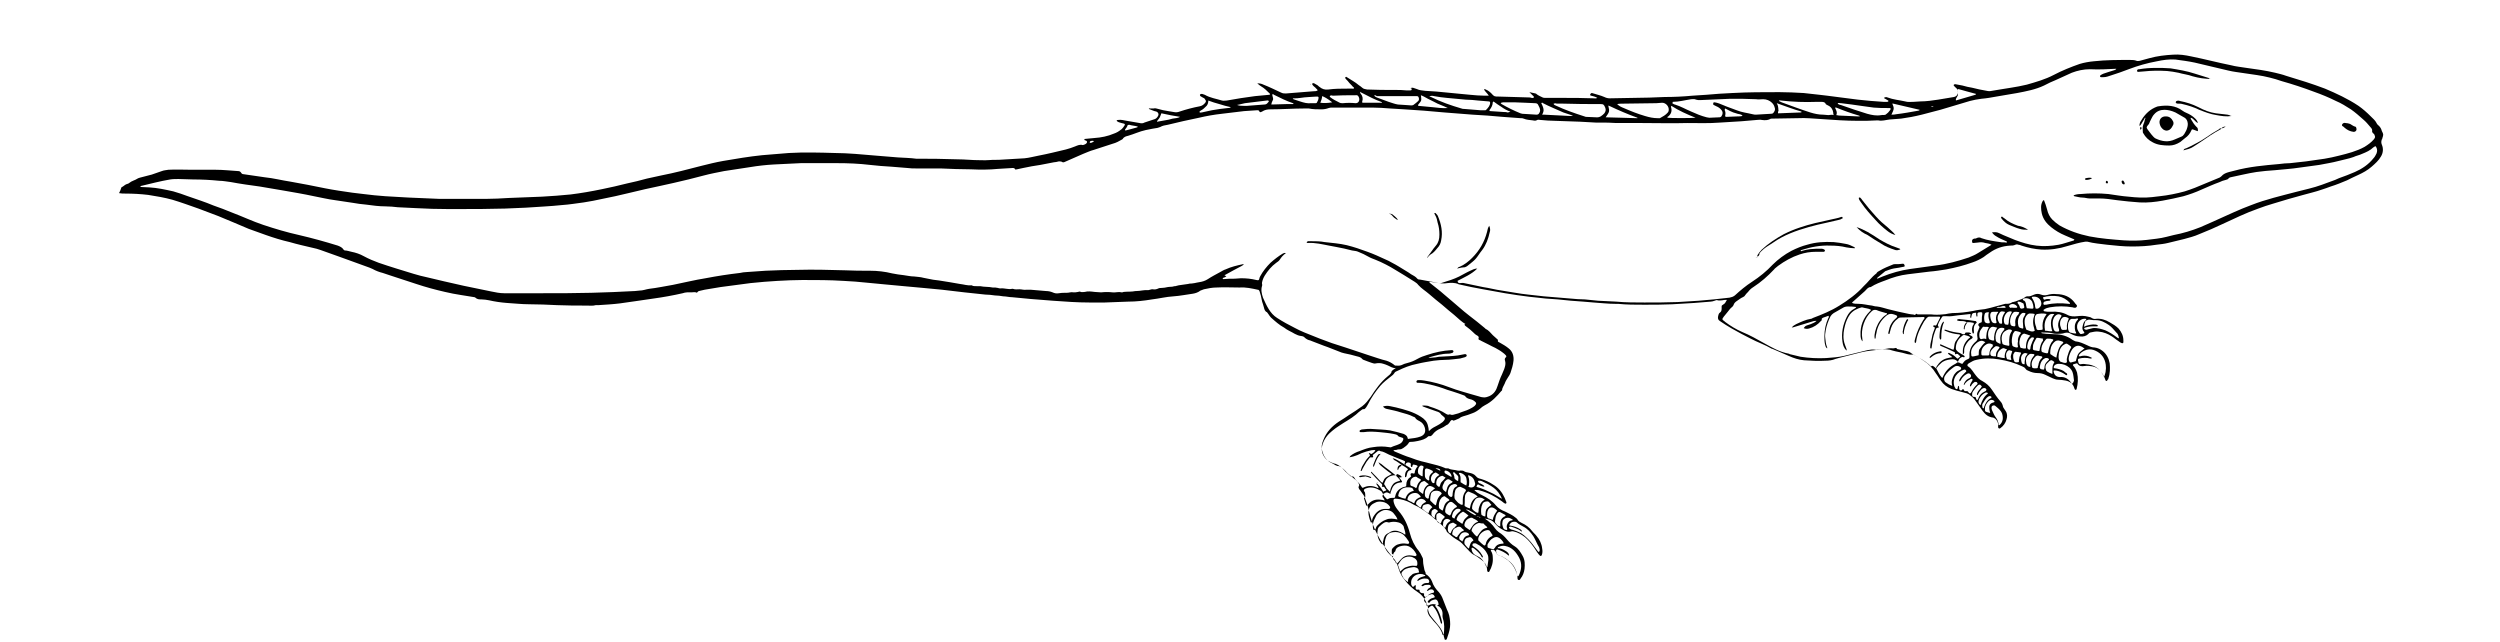 <?xml version="1.0" encoding="utf-8"?>
<!-- Generator: Adobe Illustrator 25.0.1, SVG Export Plug-In . SVG Version: 6.00 Build 0)  -->
<svg version="1.1" xmlns="http://www.w3.org/2000/svg" xmlns:xlink="http://www.w3.org/1999/xlink" x="0px" y="0px"
	 viewBox="0 0 566.9 145.6" style="enable-background:new 0 0 566.9 145.6;" xml:space="preserve">
<g id="Layer_1">
</g>
<g id="Layer_13">
</g>
<g id="Layer_12">
</g>
<g id="Layer_11">
</g>
<g id="Layer_10">
</g>
<g id="Layer_9">
</g>
<g id="Layer_8">
</g>
<g id="Layer_7">
</g>
<g id="Layer_6">
</g>
<g id="Layer_5">
</g>
<g id="Layer_4">
	<g>
		<path d="M316.5,83.5c-0.3,0-0.6-0.1-0.9-0.2c-0.6-0.3-1.2-0.6-1.9-0.8c-0.6-0.2-1.1-0.2-1.7-0.1c-0.3,0.1-0.6,0-0.9-0.1
			c-0.7-0.2-1.3-0.5-1.9-0.7c-0.1,0-0.2-0.1-0.3-0.2c-0.3-0.4-0.8-0.5-1.2-0.6c-1-0.3-1.9-0.5-2.9-0.7c-0.4-0.1-0.8-0.2-1.2-0.4
			c-1.1-0.4-2.2-0.9-3.4-1.3c-0.9-0.3-1.7-0.7-2.6-1c-0.2-0.1-0.3-0.1-0.5-0.2c-0.5-0.1-0.9-0.3-1.3-0.7c-0.2-0.2-0.5-0.3-0.7-0.3
			c-1.1-0.1-1.9-0.8-2.8-1.2c-0.4-0.2-0.7-0.4-1.1-0.7c-1.1-0.6-2-1.4-3-2.3c-0.2-0.2-0.4-0.5-0.6-0.8c-0.1-0.1-0.2-0.3-0.3-0.4
			c-0.5-0.2-0.6-0.7-0.7-1.1c-0.1-0.5-0.3-0.9-0.4-1.3c-0.1-0.5-0.2-0.9-0.3-1.4c-0.1-0.4-0.2-0.7-0.3-1c-0.1-0.2-0.2-0.3-0.4-0.3
			c-1.4-0.3-2.7-0.6-4.1-0.5c-1.8,0-3.5-0.1-5.3,0c-0.9,0-1.9,0.2-2.8,0.4c-0.3,0.1-0.5,0.2-0.8,0.3c-0.5,0.4-1.1,0.6-1.7,0.7
			c-1.5,0.2-2.9,0.5-4.4,0.6c-1.7,0.1-3.2,0.5-4.9,0.7c-1.8,0.3-3.6,0.5-5.4,0.5c-1.8,0.1-3.5,0.1-5.3,0.2c-1.1,0-2.3,0-3.4,0
			c-2.8,0-5.5-0.2-8.3-0.4c-1.7-0.1-3.4-0.3-5.1-0.4c-1.4-0.1-2.8-0.3-4.2-0.4c-0.7,0-1.3-0.2-2-0.2c-0.6-0.1-1.3-0.2-1.9-0.2
			c-0.7-0.1-1.5-0.2-2.2-0.2c-1.6-0.2-3.1-0.3-4.7-0.5c-1.7-0.2-3.4-0.4-5.1-0.6c-1.4-0.1-2.8-0.3-4.2-0.4c-1.5-0.1-2.9-0.3-4.4-0.4
			c-1.4-0.1-2.9-0.3-4.3-0.4c-1.4-0.1-2.8-0.3-4.2-0.4c-1.7-0.2-3.4-0.3-5.2-0.4c-3.1-0.2-6.2-0.2-9.3-0.2c-1.9,0-3.8,0.1-5.7,0.2
			c-2,0.1-4.1,0.3-6.1,0.5c-2.3,0.3-4.5,0.6-6.8,0.9c-1.2,0.2-2.4,0.4-3.6,0.6c-0.4,0.1-0.9,0.2-1.3,0.3c-0.1,0-0.2,0.1-0.3,0.2
			c-0.1,0.2-0.3,0.2-0.4,0.1c-0.3-0.1-0.6,0-1,0c-0.3,0-0.7,0-1,0c-0.3,0-0.7,0.1-1,0.2c-2.2,0.5-4.4,0.9-6.6,1.2
			c-1.3,0.2-2.7,0.4-4.1,0.6c-1.2,0.2-2.3,0.3-3.5,0.5c-1.6,0.2-3.3,0.3-4.9,0.4c-0.2,0-0.4,0-0.6,0c-0.7,0.2-1.3,0.1-2,0.1
			c-2.3,0-4.5,0-6.8-0.1c-2.1-0.1-4.2-0.2-6.3-0.2c-1.7,0-3.4-0.2-5.1-0.3c-1.3-0.1-2.7-0.3-4-0.6c-0.6-0.1-1.1-0.2-1.7-0.2
			c-0.5,0-1,0-1.4-0.4c-0.1-0.1-0.2-0.1-0.2-0.1c-1-0.2-2.1-0.3-3.1-0.5c-1.2-0.2-2.4-0.4-3.6-0.7c-2.2-0.5-4.4-1.1-6.5-1.8
			c-1.9-0.6-3.9-1.3-5.8-1.9c-0.6-0.2-1.2-0.4-1.8-0.6c-0.8-0.2-1.6-0.5-2.3-0.9c-0.2-0.1-0.5-0.2-0.7-0.3c-2.3-0.8-4.6-1.7-6.9-2.5
			c-1.4-0.5-2.8-1-4.2-1.5c-0.6-0.2-1.2-0.4-1.8-0.5c-1.7-0.4-3.5-0.8-5.2-1.3c-1.8-0.4-3.7-1-5.4-1.6c-1.3-0.5-2.6-0.9-3.9-1.4
			c-1.1-0.5-2.2-0.9-3.3-1.4c-1.2-0.5-2.4-1-3.6-1.5c-1.5-0.6-3-1.1-4.5-1.7c-2-0.7-3.9-1.4-5.9-2c-1.8-0.5-3.6-0.8-5.5-1.1
			c-1.7-0.2-3.4-0.3-5.2-0.3c-0.5,0-0.9,0-1.4-0.1c0.2-0.4,0.4-0.8,0.5-1.2c0-0.1,0.1-0.2,0.2-0.2c0.4-0.2,0.7-0.6,1.2-0.7
			c0.1,0,0.3-0.1,0.4-0.2c0.6-0.5,1.3-0.6,1.9-1c0.1-0.1,0.3-0.1,0.5-0.2c0.7-0.2,1.5-0.4,2.3-0.6c0.1,0,0.3-0.1,0.4-0.1
			c0.8-0.3,1.5-0.5,2.3-0.8c0.5-0.2,1-0.2,1.5-0.3c1.8-0.1,3.5,0,5.3,0c1.8,0,3.6,0,5.4,0c1.7,0,3.4,0.2,5.1,0.3
			c0.3,0,0.5,0.1,0.7,0.4c0.1,0.2,0.3,0.3,0.5,0.3c1.6,0.2,3.2,0.5,4.8,0.7c2,0.2,3.9,0.7,5.9,1c1.3,0.2,2.5,0.5,3.8,0.7
			c1.3,0.3,2.7,0.5,4,0.8c2,0.4,4.1,0.7,6.2,1c0.8,0.1,1.7,0.2,2.5,0.3c1.7,0.2,3.3,0.4,5,0.5c1.7,0.1,3.4,0.2,5.2,0.3
			c2.3,0.1,4.7,0.2,7,0.3c1.9,0,3.8,0,5.8,0c1.6,0,3.3,0,4.9,0c1.7,0,3.3-0.1,5-0.2c2.5-0.1,5.1-0.2,7.6-0.3
			c2.2-0.1,4.3-0.3,6.5-0.5c2.4-0.3,4.7-0.7,7.1-1.2c1.9-0.4,3.8-0.8,5.7-1.3c1.5-0.3,3-0.7,4.5-1.1c1.1-0.2,2.1-0.5,3.2-0.7
			c3.1-0.6,6.1-1.4,9.2-2.2c1.6-0.4,3.2-0.8,4.9-1.1c2.9-0.5,5.9-1,8.8-1.3c2-0.2,4.1-0.3,6.1-0.5c3.5-0.2,6.9-0.1,10.4,0
			c1.5,0,3.1,0.1,4.6,0.2c1.6,0.1,3.2,0.3,4.8,0.4c1.6,0.1,3.3,0.3,4.9,0.4c1.4,0.1,2.8,0.1,4.2,0.3c0.2,0,0.4,0,0.6,0
			c2.5,0,5,0,7.4,0.1c1.7,0,3.4,0.1,5.1,0.2c1.2,0,2.3,0.1,3.5,0c0.9-0.1,1.9,0,2.8-0.1c1.7-0.1,3.4-0.2,5.1-0.3
			c1.1-0.1,2.1-0.4,3.2-0.6c2.1-0.4,4.1-0.9,6.2-1.4c0.7-0.2,1.4-0.4,2.1-0.7c0.5-0.2,1.1-0.5,1.7-0.3c0.2,0,0.4-0.1,0.6-0.2
			c0.2-0.1,0.4-0.3,0.4-0.5c0-0.3-0.3-0.3-0.5-0.4c-0.1,0-0.1-0.1-0.1-0.2c0-0.1,0.1-0.1,0.2-0.1c0.7-0.1,1.4-0.1,2.1-0.2
			c1.5-0.1,3-0.4,4.4-1c0.6-0.2,1.1-0.5,1.6-0.9c0.2-0.1,0.3-0.3,0.5-0.5c0.6-0.8,0.5-0.8-0.4-1c-0.4-0.1-0.8-0.2-1.1-0.5
			c0.1-0.2,0.2-0.2,0.4-0.2c0.6-0.1,1.3,0.1,1.9,0.2c1,0.2,1.9,0.3,2.9,0.5c0.4,0.1,0.8,0.1,1.1-0.1c0.7-0.2,1.4-0.5,2.1-0.7
			c0.5-0.1,0.8-0.4,1-0.8c0.2-0.3,0.1-0.7-0.2-0.9c-0.1,0-0.1-0.1-0.2-0.1c-0.6-0.1-1.1-0.4-1.7-0.6c0.1-0.2,0.2-0.1,0.3-0.1
			c0.3,0,0.5,0,0.8,0c0.4-0.1,0.6,0,1,0.1c0.7,0.2,1.5,0.4,2.3,0.5c0.4,0.1,0.8,0.1,1.2,0.2c0.5,0.1,0.9,0.1,1.4-0.1
			c1.5-0.5,3-0.9,4.6-1.2c0.5-0.1,0.9-0.4,1.2-0.8c0.2-0.2,0.2-0.5,0-0.7c-0.1-0.3-0.4-0.4-0.6-0.5c-0.2-0.1-0.3-0.2-0.5-0.3
			c-0.1-0.1-0.1-0.2-0.1-0.3c0.1-0.1,0.1-0.2,0.3-0.2c0.1,0,0.1,0,0.2,0c0.2,0.1,0.4,0.1,0.6,0.2c1.2,0.7,2.6,0.9,3.9,1.3
			c0.4,0.1,0.7,0,1.1,0c2.1-0.4,4.2-0.7,6.4-1c1.1-0.1,2.2-0.2,3.2-0.3c0.2,0,0.3-0.2,0.1-0.3c-0.6-0.6-1.2-1.2-1.9-1.6
			c-0.3-0.2-0.6-0.4-0.9-0.7c0.6,0,1,0.1,1.4,0.3c1.3,0.5,2.7,1.2,4,1.8c0.4,0.2,0.7,0.2,1.1,0.2c2.1-0.2,4.1-0.3,6.2-0.5
			c0.3,0,0.7,0,1-0.2c-0.1-0.3-0.4-0.4-0.5-0.6c-0.3-0.3-0.6-0.4-0.8-0.9l0,0c0.2-0.1,0.3-0.2,0.5-0.1c0.2,0.1,0.5,0.3,0.7,0.4
			c0.2,0.1,0.3,0.3,0.5,0.4c0.6,0.5,1.2,0.7,2,0.6c1.5-0.2,2.9-0.2,4.4-0.2c0.3,0,0.7,0,1,0c0.2,0,0.4,0.1,0.4-0.1
			c0.1-0.2-0.1-0.2-0.2-0.3c-0.3-0.4-0.7-0.7-1-1.1c-0.2-0.3-0.5-0.5-0.7-0.8c-0.1-0.1-0.1-0.2,0-0.3c0.1-0.1,0.2-0.1,0.3,0
			c0.9,0.6,1.9,1.1,2.7,1.8c0.3,0.2,0.6,0.4,0.8,0.6c0.3,0.3,0.7,0.3,1.1,0.4c2.1,0.1,4.3,0.1,6.4,0.1c0.8,0,1.7,0,2.5,0.1
			c0.3,0,0.6,0,0.9,0c0.1,0,0.3,0,0.3-0.2c0.1-0.2-0.1-0.3-0.3-0.3l0,0c0.2-0.1,0.4-0.1,0.6-0.1c0.3,0.1,0.6,0.2,0.9,0.3
			c0.6,0.3,1.2,0.3,1.9,0.4c1.7,0.1,3.3,0.2,5,0.4c1.7,0.2,3.4,0.3,5.2,0.5c1.1,0.1,2.1,0.2,3.2,0.2c0.3,0,0.6,0,1,0
			c-0.3-0.5-0.8-0.9-1.1-1.4l0,0c0.1-0.1,0.3-0.1,0.4,0c0.5,0.2,0.9,0.5,1.3,0.9c0.6,0.7,0.7,0.7,1.6,0.7c2.3,0.1,4.6,0.1,6.9,0.2
			c0.2,0,0.4,0,0.6,0.1c0.2,0,0.4,0.1,0.5-0.1c0.1-0.2-0.1-0.3-0.2-0.4c-0.3-0.3-0.5-0.5-0.8-0.8c0.5,0.1,1,0.2,1.4,0.3
			c0.1,0,0.2,0.1,0.3,0.2c0.4,0.3,0.9,0.5,1.3,0.7c0.2,0.1,0.5,0.1,0.7,0.1c1.2,0,2.4,0,3.6,0c2.4,0,4.9,0,7.3,0.1
			c0.2,0,0.5,0.1,0.8-0.1c-0.5-0.3-1-0.4-1.4-0.5c-0.1,0-0.3-0.1-0.2-0.3c0.1-0.2,0.2-0.3,0.4-0.3c0.9,0.3,1.9,0.5,2.8,0.9
			c0.4,0.2,0.8,0.3,1.2,0.3c1.8,0,3.7-0.1,5.5-0.1c2.3,0,4.7-0.1,7-0.2c2.1,0,4.2-0.1,6.3-0.3c1-0.1,2.1-0.1,3.1-0.2
			c2-0.2,3.9-0.3,5.9-0.4c3.6-0.2,7.1-0.2,10.7-0.2c1.8,0,3.7,0.1,5.5,0.2c1.2,0.1,2.4,0.3,3.6,0.4c0.6,0.1,1.1,0.1,1.7,0.2
			c1,0.1,2.1,0.3,3.1,0.4c1.3,0.2,2.6,0.3,3.9,0.5c1.9,0.2,3.9,0.4,5.8,0.5c0.3,0,0.5,0,0.8,0c0.1,0,0.2,0,0.3-0.1
			c0.1-0.2-0.1-0.2-0.2-0.3c-0.2-0.1-0.5-0.3-0.7-0.4c-0.1,0-0.1-0.1,0-0.2c0,0,0,0,0.1,0c0.2-0.1,0.4-0.1,0.6,0
			c1.3,0.5,2.7,0.6,4,0.9c0.6,0.2,1.3,0.1,1.9,0.1c0.5,0,1.1-0.1,1.6-0.1c1.3,0,2.7-0.2,4-0.4c1.2-0.2,2.4-0.4,3.6-0.6
			c0.5-0.1,0.9-0.5,0.9-1.1c0-0.4-0.2-0.8-0.5-1c-0.1-0.1-0.2-0.2-0.3-0.3c-0.1-0.1-0.2-0.2-0.2-0.3c0.1-0.2,0.3-0.2,0.4-0.2
			c0.5,0.1,1,0.2,1.6,0.3c0.7,0.2,1.5,0.4,2.2,0.5c1.1,0.3,2.2,0.5,3.3,0.7c0.4,0.1,0.8,0.1,1.2,0c1.4-0.2,2.8-0.5,4.3-0.7
			c1.2-0.2,2.4-0.4,3.6-0.7c2.1-0.6,4.2-1.2,6.1-2.2c1.9-1,3.9-1.8,5.9-2.5c1-0.3,2.1-0.5,3.2-0.6c2.7-0.3,5.5-0.3,8.2-0.3
			c0.5,0,1,0,1.5,0.2c0.2,0.1,0.5,0,0.7,0c0.7-0.2,1.4-0.4,2.2-0.6c1.8-0.5,3.6-0.7,5.4-0.8c1.4-0.1,2.7,0.1,4.1,0.4
			c3,0.6,6,1.4,9,2c1.1,0.3,2.3,0.4,3.5,0.6c2.2,0.3,4.4,0.6,6.5,1.1c0.8,0.2,1.7,0.4,2.5,0.7c3,0.9,5.9,1.8,8.8,2.9
			c2.6,1.1,5.2,2.3,7.6,3.9c1,0.7,1.9,1.5,2.8,2.4c0.5,0.5,1,0.9,1.3,1.5c0.1,0.3,0.4,0.5,0.6,0.7c0.3,0.3,0.5,0.7,0.6,1.1
			c0.4,0.8,0.4,0.8,0.1,1.7c0,0.1,0,0.2-0.1,0.2c-0.1,0.4-0.2,0.7,0,1.2c0.4,0.9,0.3,1.9-0.2,2.7c-0.5,0.9-1.3,1.6-2.1,2.3
			c-0.9,0.8-2,1.4-3.1,1.9c-0.9,0.4-1.7,0.8-2.5,1.2c-1.2,0.5-2.4,1-3.7,1.4c-0.6,0.2-1.3,0.5-2,0.7c-1.4,0.5-2.8,0.8-4.2,1.2
			c-2.3,0.6-4.6,1.3-6.9,2c-1.1,0.3-2.2,0.7-3.3,1.1c-1.4,0.5-2.9,1.1-4.2,1.7c-1.3,0.6-2.6,1.2-3.9,1.8c-1.7,0.8-3.5,1.6-5.3,2.3
			c-1.1,0.5-2.3,0.8-3.4,1.1c-1.2,0.3-2.4,0.6-3.7,0.9c-0.8,0.2-1.7,0.3-2.6,0.4c-1.8,0.3-3.7,0.4-5.6,0.4c-1.9,0-3.7-0.2-5.6-0.4
			c-1.5-0.2-3-0.3-4.5-0.7c-0.1,0-0.3,0-0.4,0c-1.4,0.2-2.7,0.6-4.1,1c-1.9,0.6-3.9,0.9-5.9,0.8c-1.5-0.1-3-0.4-4.5-0.9
			c-0.2-0.1-0.5-0.2-0.7-0.2c-0.2-0.1-0.5-0.1-0.7,0c-0.4,0.2-0.8,0.2-1.2,0.2c-1.7,0.1-3.2,0.6-4.6,1.6c-0.5,0.3-1,0.7-1.4,1
			c-0.8,0.5-1.6,0.9-2.5,1.2c-1.9,0.7-3.9,1.2-6,1.6c-1.3,0.2-2.5,0.4-3.8,0.5c-1.6,0.2-3.3,0.4-4.9,0.6c-1.7,0.2-3.4,0.7-5.1,1.4
			c-1.1,0.4-2.2,0.8-3.3,1.5c-0.6,0-0.9,0.5-1.3,0.9c-0.9,0.8-1.8,1.6-2.7,2.4c-0.1,0.1-0.2,0.1-0.2,0.3c0.4,0.2,0.9,0.2,1.4,0.2
			c1.1,0,2.1,0.3,3.1,0.4c0.4,0.1,0.7,0.2,1.1,0.2c0.9,0.1,1.7,0.4,2.5,0.6c1.6,0.4,3.2,0.8,4.8,1.1c0.2,0,0.4,0.1,0.7,0.1
			c0.2,0,0.3,0,0.5,0.1c0.3,0.1,0.4-0.5,0.7-0.1c0.2,0,0.5,0,0.7,0c0.3,0,0.6,0,0.8,0c0.3,0,0.5,0,0.8,0c0.3,0,0.6,0,0.8,0
			c0.9,0.1,1.7,0.1,2.6,0c0.5,0,0.9-0.1,1.4-0.2c0.3,0,0.6-0.1,0.8-0.1c1.6,0,3.2-0.2,4.8-0.5c0.8-0.2,1.7-0.3,2.6-0.4
			c0.4-0.1,0.9-0.2,1.3-0.3c1.1-0.3,2.2-0.6,3.3-0.9c0.1,0,0.3,0,0.4,0c0.4,0,0.8-0.1,1.1-0.3c0.1-0.1,0.2-0.1,0.3-0.1
			c0.4-0.1,0.8-0.2,1.2-0.4c0.5-0.2,1-0.3,1.5-0.7c0.1-0.1,0.3-0.2,0.5-0.2c0.6,0.1,1.1-0.2,1.6-0.4c0.5-0.2,1-0.2,1.5,0
			c0.5,0.2,0.9,0.2,1.4,0.1c0.7-0.2,1.4-0.3,2.1-0.2c1.7,0,3.2,0.6,4.2,2c0.1,0.2,0.3,0.3,0.4,0.5c0.2,0.2,0,0.5-0.3,0.6
			c-0.2,0-0.4,0-0.6-0.1c-1.7-0.3-3.5-0.3-5.2,0c-0.5,0.1-0.9,0.2-1.3,0.5c-0.1,0-0.1,0.1-0.1,0.2c0,0.1,0.1,0.2,0.2,0.2
			c0.2,0,0.4,0.1,0.7,0.1c0.3,0,0.6,0,0.8,0c1.3-0.1,2.6,0.1,3.7,0.7c0.7,0.4,1.5,0.4,2.3,0.3c0.8-0.1,1.6-0.1,2.3,0.1
			c0.3,0.1,0.7,0.1,0.9,0.3c0.3,0.2,0.7,0.3,1,0.2c1.1-0.1,2.1,0.2,3.1,0.8c0.7,0.4,1.4,0.8,2,1.4c0.7,0.8,1.1,1.7,1.1,2.7
			c0,0.1,0,0.3,0,0.4c0,0.2-0.2,0.3-0.4,0.2c-0.3-0.1-0.5-0.3-0.8-0.5c-0.5-0.3-0.9-0.7-1.4-1c-0.9-0.6-1.9-1-3-1.1
			c-0.7-0.1-1.3,0.1-1.9,0.2c-0.2,0.1-0.3,0.1-0.4,0.3c-0.5,0.5-1.2,0.7-1.9,0.6c-0.7,0-1.4-0.2-2.1-0.6c-0.5-0.3-0.9-0.3-1.4-0.2
			c-0.5,0.2-1.1,0.2-1.7,0.2c-0.3,0-0.7,0-1-0.1c-0.8-0.2-1.6-0.2-2.4-0.2c-0.1,0-0.2,0-0.2,0c0,0.2,0.2,0.2,0.3,0.2
			c0.3,0,0.6,0.1,0.8,0.1c0.6,0,1.3,0.1,1.9,0.1c1.5,0,2.9,0.4,4.1,1.3c0.2,0.1,0.4,0.2,0.6,0.3c1,0.1,1.8,0.5,2.7,0.9
			c0.6,0.3,1.1,0.5,1.7,0.5c0.7,0.1,1.3,0.4,1.8,0.8c0.9,0.7,1.4,1.7,1.6,2.8c0.1,1.1,0.1,2.3-0.3,3.4c0,0.1,0,0.2-0.1,0.2
			c-0.1,0.1-0.1,0.3-0.3,0.4c-0.2,0-0.3-0.2-0.3-0.3c-0.2-0.6-0.5-1.2-0.9-1.7c-0.5-0.7-1.1-1.1-1.9-1.3c-0.6-0.1-1.3-0.2-1.9-0.1
			c-0.6,0.1-1.2,0.1-1.6-0.5c0-0.1-0.2-0.1-0.2-0.1c-0.2,0.1-0.5,0.1-0.7,0.2c-0.1,0-0.2,0.2-0.1,0.3c0.4,0.4,0.7,1,0.9,1.6
			c0.3,1.3,0.2,2.5-0.1,3.7c0,0.1-0.1,0.2-0.2,0.2c-0.1,0-0.2,0-0.2-0.1c-0.1-0.2-0.2-0.4-0.2-0.5c-0.3-0.8-0.9-1.3-1.9-1.5
			c-0.6-0.1-1.2-0.2-1.8-0.2c-0.4,0-0.8-0.2-1.1-0.3c-0.6-0.3-1.1-0.5-1.7-0.8c-0.6-0.3-1.2-0.4-1.8-0.4c-0.7,0-1.4-0.2-2-0.5
			c-0.3-0.1-0.5-0.2-0.7-0.5c-0.2-0.3-0.5-0.4-0.7-0.5c-1.7-0.8-3.4-1.3-5.3-1.6c-1.7-0.3-3.4-0.3-5.1,0.1c-0.6,0.1-1.1,0.4-1.6,0.7
			c-0.2,0.1-0.3,0.2-0.4,0.3c-0.1,0.2-0.1,0.4,0.1,0.5c0.8,0.5,1.2,1.4,1.8,2.1c0.4,0.5,0.8,0.9,1.4,1.2c0.9,0.5,1.6,1.1,2.2,2
			c0.6,0.9,1.2,1.8,1.9,2.6c0.3,0.3,0.5,0.7,0.6,1.2c0,0.2,0.2,0.3,0.2,0.4c0.1,0.2,0.3,0.4,0.4,0.6c0.4,0.6,0.4,1.3,0.2,1.9
			c-0.2,0.8-0.7,1.5-1.4,2c-0.2,0.2-0.5,0-0.5-0.2c0-0.2,0-0.3,0-0.5c0-0.6-0.2-1-0.6-1.4c-0.1-0.1-0.3-0.2-0.5-0.3
			c-1.1-0.1-1.8-0.7-2.4-1.5c-0.6-0.8-1.1-1.6-1.7-2.4c-0.3-0.5-0.7-0.8-1.2-1.2c-0.2-0.2-0.5-0.3-0.7-0.4c-0.4-0.1-0.7-0.2-1.1-0.3
			c-0.8-0.2-1.6-0.4-2.4-0.7c-1-0.4-1.8-1-2.4-1.9c-0.4-0.5-0.7-1.1-1.1-1.6c-0.7-1.2-1.7-2.2-2.8-2.9c-0.7-0.5-1.4-0.9-2.1-1.3
			c-0.1-0.1-0.2-0.1-0.4-0.1c-0.8,0.1-1.5-0.2-2.3-0.4c-1-0.2-2-0.4-2.9-0.7c-0.5-0.1-1-0.1-1.6-0.1c-0.9,0.1-1.7,0.2-2.6,0.3
			c-0.8,0.1-1.5,0.2-2.3,0.4c-1.7,0.4-3.4,0.9-5.1,1.3c-0.2,0.1-0.5,0.1-0.7,0.2c-0.7,0.3-1.5,0.4-2.3,0.4c-1.6,0.1-3.2,0-4.8-0.1
			c-1.2-0.1-2.4-0.5-3.5-1c-1.2-0.5-2.5-1.1-3.7-1.6c0,0-0.1,0-0.1,0c-1.5-0.9-3.3-1.5-4.8-2.3c-1.4-0.7-2.9-1.5-4.3-2.3
			c-0.9-0.5-1.8-1.1-2.7-1.7c-0.4-0.3-0.5-0.5-0.4-1.1c0.1-0.3,0.1-0.6,0.4-0.8c0.3-0.2,0.4-0.5,0.4-0.9c0-0.2,0-0.3,0-0.5
			c0-0.2,0.1-0.3,0.3-0.4c0.5-0.3,0.5-0.4,0.9-1.1c-0.4,0-0.7,0-1.1,0.1c-0.3,0-0.7,0.1-1,0c-0.2-0.1-0.5,0-0.7,0.1
			c-0.3,0.1-0.6,0.2-0.9,0.2c-1.2,0.1-2.5,0.2-3.7,0.3c-1.7,0.1-3.3,0.2-5,0.3c-2.1,0.1-4.3,0.1-6.4,0.1c-2,0-4,0-5.9-0.2
			c-0.2,0-0.4,0-0.7,0c-1.6,0-3.2-0.2-4.8-0.3c-0.8-0.1-1.6-0.1-2.4-0.2c-1.9-0.1-3.8-0.3-5.7-0.5c-0.9-0.1-1.8-0.1-2.8-0.2
			c-1.2-0.1-2.4-0.3-3.7-0.4c-1.8-0.2-3.6-0.5-5.5-0.8c-1.7-0.3-3.4-0.6-5-0.9c-1.8-0.3-3.6-0.7-5.4-1.1c-0.1,0-0.2,0-0.2-0.1
			c-0.8-0.3-1.7-0.3-2.5-0.2c-0.6,0.1-1.3,0.1-1.9,0c-0.7-0.1-1.4-0.2-2.1-0.3c0,0,0,0,0,0c-0.1,0.2,0,0.3,0.1,0.3
			c1.1,0.9,2.2,1.7,3.2,2.6c1.1,0.9,2.2,1.9,3.4,2.9c0.7,0.6,1.5,1.3,2.3,1.9c1.2,0.9,2.3,1.8,3.5,2.8c0.1,0.1,0.1,0.1,0.2,0.2
			c0.7,0.3,1.1,0.9,1.6,1.4c0.3,0.3,0.7,0.6,1,0.9c0.1,0.1,0.2,0.2,0.2,0.2c-0.2,0.4,0.2,0.5,0.4,0.6c0.7,0.4,1.4,0.8,2,1.3
			c0.9,0.7,1.2,1.7,1.1,2.8c-0.1,1-0.4,1.9-0.7,2.8c-0.1,0.3-0.3,0.6-0.5,0.9c-0.3,0.5-0.6,0.9-0.8,1.5c-0.2,0.5-0.6,1-0.6,1.5
			c0,0,0,0.1-0.1,0.1c-1.1,1.3-2.2,2.5-3.8,3.3c-0.4,0.2-0.8,0.5-1.1,0.8c-0.5,0.4-1.1,0.8-1.7,1c-0.7,0.3-1.4,0.5-2.1,0.7
			c-0.3,0.1-0.6,0.2-0.8,0.4c-0.3,0.2-0.7,0.3-1.1,0.5c-0.1,0-0.3,0.1-0.3,0.1c-0.5-0.4-0.7,0.1-0.9,0.4c-0.2,0.3-0.4,0.5-0.7,0.6
			c-0.4,0.3-0.9,0.6-1.4,0.8c-0.7,0.3-1.3,0.7-1.8,1.4c-0.2,0.2-0.4,0.4-0.7,0.3c-0.1-0.1-0.2,0.1-0.3,0.1c-0.6,0.6-1.4,0.8-2.3,1
			c-0.5,0.1-1,0.2-1.6,0.2c-0.3,0-0.4,0.1-0.5,0.3c-0.3,0.5-0.8,0.8-1.2,1.1c-0.3,0.2-0.5,0.3-0.9,0.3c-0.1,0-0.2,0-0.3,0
			c-0.3,0.2-0.7,0.1-1,0.2c0,0.2,0.2,0.2,0.3,0.3c1.2,0.5,2.3,1,3.6,1.4c0.8,0.3,1.6,0.6,2.4,0.8c0.7,0.2,1.4,0.3,2,0.5
			c1.1,0.3,2.2,0.5,3.3,1c0.1,0.1,0.3,0.1,0.5,0.1c0.2,0,0.4,0,0.5,0.1c0.4,0.2,0.9,0.2,1.4,0.3c0.4,0.1,0.8,0.2,1.2,0.1
			c0.2,0,0.5,0,0.7,0.1c0.4,0.3,0.8,0.3,1.2,0.4c0.6,0.1,1.2,0.3,1.6,0.8c0.3,0.4,0.7,0.5,1.1,0.6c1,0.3,1.9,0.7,2.8,1.3
			c1.2,0.7,2,1.7,2.6,3c0.1,0.3,0.3,0.7,0.4,1c0,0.1,0,0.2-0.1,0.3c-0.1,0-0.2,0-0.2,0c-0.2-0.1-0.5-0.3-0.7-0.5
			c-1.5-1.1-3.2-2-5.1-2.5c-0.3-0.1-0.7-0.1-1-0.1c-0.1,0-0.1,0-0.1,0.1c0,0.1,0,0.1,0.1,0.1c0.3,0.3,0.6,0.5,1,0.7
			c0.2,0.1,0.4,0.2,0.6,0.3c1.2,0.6,2.3,1.3,3.1,2.3c0.6,0.7,1.3,1.1,2.1,1.4c0.8,0.4,1.7,0.8,2.4,1.4c0.1,0.1,0.3,0.2,0.4,0.4
			c0.2,0.4,0.6,0.6,1,0.8c0.9,0.4,1.7,1,2.3,1.8c0.3,0.4,0.7,0.7,1,1.1c0.7,0.8,1.2,1.8,1.3,2.9c0.1,0.5,0.1,1-0.1,1.5
			c-0.1,0.2-0.3,0.2-0.4,0.1c-0.2-0.2-0.4-0.4-0.5-0.6c-0.4-0.5-0.7-1.1-1.1-1.6c-0.5-0.7-1.1-1.4-1.8-2c-0.8-0.6-1.6-1.1-2.6-1.3
			c-0.2,0-0.3-0.1-0.5,0c-0.7,0.2-1.3,0-1.8-0.3c-0.8-0.4-1.4-0.9-2-1.6c-0.6-0.7-1.4-0.9-2.2-1c0,0-0.1,0-0.1,0.1
			c0,0,0.1-0.1,0.1-0.2c0,0,0,0,0,0c0,0,0,0.1,0,0.1c0.9,0.6,1.7,1.3,2.3,2.2c0.2,0.3,0.5,0.6,0.9,0.9c0.7,0.4,1.3,1,1.8,1.6
			c0.5,0.6,1.1,1.2,1.8,1.6c0.8,0.5,1.3,1.3,1.8,2.2c0.5,0.9,0.5,1.9,0.4,2.9c-0.1,0.8-0.4,1.6-0.9,2.2c-0.1,0.2-0.2,0.4-0.5,0.3
			c-0.2-0.1-0.2-0.3-0.2-0.5c0-0.5-0.2-1-0.3-1.5c-0.4-1.2-1.2-2.1-2.3-2.8c-0.5-0.3-0.9-0.6-1.4-0.7c-0.4-0.1-0.8-0.4-0.9-0.8
			c-0.1-0.3-0.3-0.5-0.7-0.5c-0.1,0-0.3-0.1-0.4,0c-0.1,0.2,0,0.3,0.1,0.4c0.2,0.4,0.3,0.8,0.3,1.3c0.1,1.1-0.2,2.2-0.8,3.2
			c0,0.1-0.1,0.1-0.2,0.1c-0.1,0-0.2-0.1-0.2-0.1c-0.1-0.2-0.1-0.4-0.1-0.6c-0.1-0.9-0.5-1.5-1.2-2c-0.6-0.4-1.1-0.9-1.8-1.2
			c-0.4-0.2-0.7-0.5-1-0.8c-0.6-0.6-1.1-1.2-1.7-1.8c-0.4-0.4-0.9-0.7-1.4-1c-0.7-0.4-1.3-1-1.9-1.5c0,0-0.1-0.1-0.1-0.1
			c-0.3-0.9-1.1-1.5-1.8-2.1c-1.1-1-2.3-2-3.5-2.8c-0.7-0.5-1.4-0.9-2.1-1.2c-0.3-0.2-0.6-0.3-0.9-0.5c-0.9-0.5-2-0.8-3-0.9
			c-0.7-0.1-1,0-0.7,1c0.2,0.7,0.6,1.2,1,1.7c1.3,1.5,2.1,3.2,2.6,5.1c0.4,1.5,1,2.8,2,4c0.3,0.4,0.6,0.9,0.8,1.4
			c0.2,0.3,0.2,0.6,0.2,1c0,0.6,0.2,1.3,0.3,1.9c0,0.1,0.1,0.2,0.1,0.3c0.2,0.3,0.2,0.6,0.2,0.9c-0.3,0-0.5-0.1-0.7-0.2
			c-1.3-0.3-2.8,0.6-2.6,2.2c0,0.2,0.1,0.3,0.2,0.5c0.1,0.2,0.3,0.2,0.5,0c0.1-0.1,0.1-0.3,0.3-0.2c0.1,0.2,0,0.4,0,0.6
			c0,0.2,0.1,0.4,0.3,0.4c0.2,0,0.3,0,0.5,0c0.2,0.1,0,0.4,0.2,0.5c0.1,0.2,0.3,0.3,0.6,0.3c0.3,0,0.4,0.1,0.3,0.4
			c0,0.2,0.1,0.3,0.2,0.4c0.2,0.1,0.3,0.1,0.5-0.1c0.4-0.5,0.9-0.7,1.4-0.8c0.1,0,0.2-0.1,0.2-0.2c0-0.1-0.1-0.3-0.2-0.4
			c-0.2-0.2-0.5-0.2-0.8-0.1c-0.2,0.1-0.3,0.2-0.5,0.3c0,0-0.1,0-0.1,0c0,0-0.1-0.1,0-0.1c0.1-0.2,0.2-0.4,0.4-0.5
			c0.1-0.1,0.3-0.1,0.4-0.3c0.1-0.1,0.1-0.3-0.1-0.4c-0.1-0.1-0.3-0.1-0.4-0.1c-0.4,0-0.8,0-1.1,0.2c-0.1,0.1-0.3,0.2-0.5,0
			c0.3-0.4,0.7-0.6,1.1-0.6c0.1,0,0.3,0,0.4,0c0.2,0,0.3-0.2,0.3-0.4c-0.1-0.4-0.3-0.6-0.7-0.6c-0.6-0.1-1.2,0.1-1.7,0.4
			c-0.1,0.1-0.2,0.2-0.3,0.1c0-0.3,0.2-0.4,0.4-0.6c0.3-0.2,0.7-0.3,1-0.4c0.4-0.1,0.4-0.1,0.4-0.6c0.7,0.4,1.2,1,1.5,1.7
			c0.3,1,0.9,1.8,1.6,2.5c0.4,0.5,0.7,1,0.9,1.6c0.3,0.8,0.6,1.5,0.9,2.3c0.2,0.4,0.4,0.9,0.5,1.3c0.2,0.9,0.3,1.8,0.2,2.7
			c-0.1,0.9-0.4,1.7-0.7,2.6c0,0.1-0.1,0.1-0.1,0.2c-0.1,0.1-0.4,0.1-0.4,0c-0.1-0.2-0.1-0.5-0.2-0.7c-0.1-0.8-0.5-1.5-1-2.2
			c-0.6-0.7-1.2-1.5-1.8-2.2c-0.5-0.6-0.8-1.3-0.8-2.1c0-0.3-0.1-0.5-0.2-0.7c-0.4-1.2-1.1-2.2-2.2-2.9c-1.1-0.7-2-1.6-2.8-2.6
			c-0.6-0.7-1-1.4-1.3-2.2c-0.2-0.5-0.3-1-0.5-1.5c-0.2-0.5-0.5-1-0.9-1.4c-0.8-1-1.6-2-2.3-3.1c-0.9-1.4-1.7-2.9-2.3-4.5
			c-0.4-1.2-0.7-2.3-1-3.5c-0.2-0.9-0.5-1.7-0.8-2.5c-0.1-0.4-0.4-0.8-0.7-1.2c-0.2-0.3-0.4-0.6-0.6-0.8c-0.1-0.2-0.2-0.4-0.1-0.6
			c0.2-0.3,0.1-0.5-0.1-0.8c-0.1-0.2-0.3-0.5-0.5-0.6c-0.4-0.3-0.8-0.7-1.2-1c-0.4-0.3-0.9-0.7-1.2-1.1c-0.3-0.3-0.6-0.6-0.9-0.8
			c-0.2-0.1-0.3-0.2-0.5-0.3c-0.6,0-1-0.3-1.5-0.6c-0.2-0.1-0.4-0.2-0.6-0.3c-1-0.6-1.5-1.5-1.8-2.6c-0.2-0.8-0.1-1.6,0.3-2.5
			c0.7-1.8,2-3.1,3.5-4.1c0.8-0.5,1.6-1,2.3-1.5c1-0.6,2-1.3,3-2c0.8-0.6,1.3-1.3,1.9-2.1c1.1-1.7,2.3-3.4,3.9-4.7
			c0.3-0.2,0.6-0.5,0.8-0.8C315.4,84.2,315.9,83.8,316.5,83.5C316.5,83.5,316.4,83.5,316.5,83.5C316.6,83.4,316.4,83.4,316.5,83.5z
			 M334.8,117.1c0-0.1,0-0.3,0-0.4c-0.1,0-0.2,0-0.2-0.1c-0.5-0.4-1-0.6-1.5-0.9c-0.1-0.1-0.2-0.1-0.4-0.1c0.1-0.1,0-0.1-0.1-0.1
			c0,0-0.1,0.1-0.1,0.1c0,0.1,0.1,0.1,0.2,0.1c0,0,0,0.1,0.1,0.1c0.5,0.4,1,0.7,1.6,1c0.1,0.1,0.3,0,0.4-0.1
			C334.8,116.8,334.8,116.9,334.8,117.1c0.2,0,0.3,0,0.5,0c0,0.1,0.1,0.2,0.2,0.3c0.2,0,0.3,0,0.5,0c0,0,0,0.1,0,0.1c0,0,0,0,0-0.1
			c-0.2,0-0.3,0-0.5-0.1c0-0.1-0.1-0.2-0.2-0.2C335.1,116.9,334.9,117.1,334.8,117.1z M255.2,29.6c0.9-0.2,1.8-0.5,2.6-0.7
			c0.1,0,0.2-0.1,0.2-0.2c-0.6-0.2-1.3-0.2-1.9-0.4c-0.1,0-0.3,0-0.4,0.1c-0.1,0.4-0.4,0.7-0.6,1C255.1,29.5,255.2,29.6,255.2,29.6
			C255.2,29.6,255.2,29.6,255.2,29.6C255.2,29.6,255.2,29.6,255.2,29.6z M391.2,24.6L391.2,24.6L391.2,24.6
			c-0.1,0.1-0.1,0.3-0.1,0.4c0.2,0.4,0.2,0.8,0.1,1.2c0,0.2,0,0.3,0.3,0.3c0.8,0,1.6-0.1,2.4-0.1c1,0,1.3-0.1,1.2-0.2
			c-0.3-0.3-0.7-0.3-1.1-0.4c-0.1,0-0.2-0.1-0.3-0.1C392.8,25.5,392,25,391.2,24.6C391.2,24.7,391.2,24.6,391.2,24.6z M340.2,119.4
			L340.2,119.4L340.2,119.4c0-0.2,0-0.5,0-0.7c0-0.6,0.2-1.1,0.8-1.5c0.2-0.1,0.4-0.1,0.4-0.4c-0.4-0.2-0.7-0.4-1.1-0.6
			c-0.3-0.2-0.5-0.1-0.7,0.1c-0.1,0.1-0.2,0.3-0.3,0.5c-0.2,0.4-0.2,0.9-0.3,1.4c0,0.1,0,0.1,0,0.2
			C339.3,118.9,339.6,119.3,340.2,119.4z M342.5,25.3C342.5,25.3,342.4,25.4,342.5,25.3C342.4,25.4,342.5,25.3,342.5,25.3
			c-0.7-0.2-1.4-0.6-2.1-1.1c-0.6-0.4-1.1-0.7-1.6-1.1c-0.1-0.1-0.2-0.1-0.3,0.1c0,0.6-0.3,1.2-0.7,1.7c-0.1,0.2-0.1,0.3,0.2,0.3
			c1,0.1,2,0.1,3,0.2c0.3,0,0.6,0,0.8,0.1C342.1,25.5,342.3,25.4,342.5,25.3z M308.5,20.8c0,0-0.1,0-0.1,0.1c0,0,0,0,0,0
			C308.4,20.8,308.4,20.8,308.5,20.8c-0.1,0.2-0.1,0.3,0.1,0.5c0.4,0.5,0.5,1.1,0.3,1.7c0,0.1-0.1,0.2,0.1,0.3c0.1,0,0.3,0,0.4,0
			c0.2,0,0.3,0,0.5,0c0.2,0,0.3,0,0.5,0c0.2,0,0.3,0,0.5,0c0.2,0,0.4,0,0.6,0c0.2,0,0.3,0,0.5,0c0.2,0,0.3,0,0.5,0
			c0.2,0,0.3,0,0.5,0c0.1,0,0.3,0.1,0.4-0.1c-0.1,0-0.2-0.1-0.2-0.1c-1.4-0.5-2.8-1.2-4.1-1.9C308.9,21.1,308.6,21,308.5,20.8z
			 M331.7,114.4C331.7,114.5,331.7,114.5,331.7,114.4C331.7,114.3,331.8,114.5,331.7,114.4c0-0.4,0-0.8,0-1.1c0-0.7,0.2-1.4,0.7-2
			c0,0,0-0.1,0-0.2c-0.2-0.3-0.6-0.4-1-0.6c-0.3-0.2-0.5-0.1-0.8,0c-0.3,0.2-0.5,0.4-0.6,0.7c-0.1,0.4-0.2,0.8-0.2,1.2
			c0,0.3,0,0.7,0.2,0.9c0.3,0.3,0.6,0.8,1.1,1C331.3,114.5,331.5,114.5,331.7,114.4z M356.6,26.2c0,0,0,0.1,0,0.1c0,0,0.1,0,0.1,0
			C356.7,26.2,356.6,26.3,356.6,26.2c-0.3-0.1-0.6-0.2-0.9-0.3c-0.4-0.1-0.8-0.3-1.2-0.4c-1.5-0.7-3.1-1.3-4.6-2.1
			c-0.1-0.1-0.2-0.2-0.4,0c0.2,0.4,0.4,0.8,0.5,1.3c0.1,0.5-0.1,0.9-0.3,1.3c0.2,0,0.3,0,0.4,0c2,0.1,3.9,0.2,5.9,0.3
			C356.3,26.3,356.5,26.3,356.6,26.2z M325.9,137.2C325.9,137.2,325.9,137.2,325.9,137.2c-0.2-0.1-0.3-0.1-0.4,0
			c-0.1,0.1,0,0.2,0,0.3c0.5,0.6,0.8,1.3,1.1,2.1c0.2,0.5,0.3,1,0.4,1.5c0,0.1,0,0.3-0.1,0.3c-0.1,0.1-0.2-0.1-0.2-0.2
			c-0.1-0.3-0.2-0.7-0.3-1c-0.3-1-0.7-1.9-1.4-2.7c-0.2-0.2-0.2-0.2-0.5-0.1c-0.2,0.1-0.4,0.3-0.5,0.4c-0.3,0.2-0.3,0.5-0.3,0.8
			c0.1,0.5,0.3,1,0.7,1.4c0.4,0.5,0.8,1,1.3,1.5c0.6,0.7,1.2,1.5,1.4,2.4c0,0,0.1,0.1,0.1,0.1c0.1,0,0.1-0.1,0.2-0.2
			c0.1-1.2,0.2-2.3-0.2-3.5c-0.1-0.3-0.1-0.5-0.1-0.8c0.1-0.8-0.2-1.5-0.8-2C326.1,137.5,326,137.4,325.9,137.2
			C325.9,137.2,325.9,137.2,325.9,137.2c0.2,0,0.4,0,0.3-0.3c0-0.1-0.1-0.3-0.1-0.4c-0.2-0.5-0.5-0.7-1-0.5
			c-0.3,0.1-0.7,0.2-0.9,0.6c0,0.1-0.3,0.1-0.4,0c-0.1-0.1,0-0.2,0-0.3c0.3-0.3,0.6-0.6,1.1-0.7c0.1,0,0.2-0.1,0.3-0.1
			c0.1,0,0.2-0.1,0.1-0.3c-0.2-0.4-0.5-0.6-0.9-0.4c-0.4,0.1-0.8,0.3-1.1,0.6c-0.5,0.4-0.5,0.9,0,1.3c0.2,0.1,0.2,0.3,0.2,0.5
			c0,0.3,0.1,0.3,0.4,0.1C324.6,136.9,325.2,136.9,325.9,137.2z M445.4,87.3L445.4,87.3c-0.1-0.1-0.1-0.2,0-0.4
			c0.2-0.4,0.5-0.8,0.9-1c0.1-0.1,0.3-0.1,0.4-0.2c0.3-0.2,0.3-0.5,0.2-0.7c-0.2-0.3-0.4-0.4-0.7-0.3c-0.6,0.3-1,0.6-1.4,1.2
			c-0.1,0.2-0.2,0.5-0.5,0.6c-0.1-0.3,0.1-0.6,0.3-0.9c0.2-0.3,0.5-0.6,0.8-0.9c0.1-0.1,0.2-0.2,0.3-0.3c0.2-0.1,0.2-0.3,0.1-0.4
			c-0.1-0.2-0.3-0.2-0.4-0.2c-0.8,0.3-1.4,0.7-1.9,1.4c-0.5,0.8-0.6,1.6-0.3,2.5c0.1,0.2,0.2,0.3,0.3,0.5c0.2,0.1,0.4,0,0.4-0.1
			c0-0.2,0.1-0.3,0.1-0.5c0,0,0.1-0.1,0.1-0.1c0,0,0.1,0,0.1,0.1c0.1,0.2,0,0.4,0.1,0.7c0.1,0.2,0.3,0.3,0.5,0.2
			c0.1,0,0.1-0.1,0.2-0.2c0.2-0.1,0.2-0.1,0.3,0.1c0.1,0.2,0.2,0.3,0.3,0.3c0.1,0,0.2,0,0.3,0c0.3,0,0.3,0,0.5,0.3
			c0.1,0.2,0.4,0.3,0.5,0.1c0.1-0.1,0.1-0.2,0.2-0.3c0.3-0.6,0.7-1.1,1.1-1.5c0.1-0.1,0.1-0.1,0.2-0.2c0.1-0.1,0-0.2-0.1-0.4
			c-0.1-0.1-0.3-0.1-0.5-0.1c-0.2,0.1-0.4,0.3-0.6,0.5c-0.1,0.2-0.2,0.3-0.3,0.5c0,0-0.1,0.1-0.1,0c0,0-0.1-0.1-0.1-0.1
			c0-0.3,0.2-0.6,0.3-0.8c0.1-0.2,0.3-0.4,0.3-0.6c0-0.1-0.1-0.2-0.2-0.2c-0.1,0-0.2,0-0.3,0.1C446.2,86.3,445.7,86.7,445.4,87.3z
			 M439.1,83.6L439.1,83.6c0.4,0.7,0.7,1.5,1.3,2.1c0.1-0.1,0.1-0.1,0.1-0.1c0.6-1.4,1.5-2.4,2.9-3.1c0.1-0.1,0.2-0.1,0.3-0.2
			c0.1-0.2,0.3-0.1,0.5-0.1c0.3,0.1,0.5,0.3,0.8,0.3c0.5-0.7,0.6-0.8,1.3-1.1c0.3-0.1,0.3-0.3,0.3-0.6c-0.1-1.4,0.4-2.5,1.5-3.4
			c0.3-0.3,0.4-0.5,0.3-0.9c-0.1-0.6-0.1-1.1,0.2-1.6c0.1-0.2,0.1-0.4,0.2-0.5c0.1-0.2,0.1-0.3-0.1-0.5c-0.2-0.2-0.1-0.4,0.1-0.6
			c0.1,0,0.2-0.1,0.2-0.1c0.4-0.1,0.4-0.1,0.4-0.6c0-0.5,0-0.9,0.1-1.3c0-0.1,0-0.1,0-0.2c0-0.2,0-0.3-0.3-0.3c-0.1,0-0.1,0-0.2,0
			c-0.5,0-0.7,0.2-0.6,0.7c0,0.1,0,0.2,0,0.2c0,0-0.1,0.1-0.1,0.1c0,0-0.1,0-0.1-0.1c-0.1-0.2-0.1-0.5-0.1-0.8
			c-0.9,0.1-0.9,0.1-1.1,1c0,0,0,0.1,0,0.1c0,0.1-0.1,0.1-0.1,0.1c0,0-0.1-0.1-0.1-0.1c-0.1-0.3,0.1-0.5,0-0.8
			c-0.9,0.1-1.8,0.2-2.8,0.3c-0.9,0.1-1.7,0.3-2.6,0.2c-0.2,0-0.4,0-0.6,0c-0.3,0-0.4,0.1-0.5,0.3c-0.3,0.5-0.6,0.9-0.8,1.5
			c-0.1,0.2-0.1,0.4,0.1,0.6c0.1,0.1,0,0.2-0.1,0.2c-0.3,0-0.4,0.1-0.5,0.3c-0.4,1-0.7,1.9-0.8,3c-0.1,0.4-0.1,0.9-0.2,1.3
			c0,0.1-0.1,0.2-0.2,0.1c0,0-0.1-0.1-0.1-0.1c0-0.1,0-0.2,0-0.3c0-0.8,0.3-1.5,0.4-2.2c0.1-0.7,0.4-1.3,0.6-1.9
			c0.1-0.2,0-0.3-0.2-0.4c-0.1,0-0.2-0.1-0.1-0.2c0-0.1,0.2-0.2,0.3-0.1c0.3,0.1,0.4-0.1,0.5-0.3c0.2-0.5,0.5-0.9,0.7-1.4
			c0.1-0.2,0-0.3-0.2-0.3c-0.7,0-1.4,0-2.2,0c-0.2,0-0.4,0.1-0.6,0.3c-0.2,0.3-0.4,0.5-0.6,0.8c-0.8,1.4-1.6,2.9-1.8,4.6
			c0,0.1-0.1,0.2-0.1,0.2c0,0-0.1,0.1-0.1,0.1c0,0-0.1-0.1-0.1-0.1c-0.1-0.3,0-0.7,0.1-1c0.4-1.5,1-2.8,1.8-4.1
			c0.1-0.2,0.4-0.4,0.3-0.6c-0.1-0.2-0.4-0.1-0.6-0.1c-1.6,0-3.2,0.1-4.8,0.1c-0.3,0-0.5,0.1-0.7,0.3c-0.7,0.5-1.2,1.2-1.5,2.1
			c-0.1,0.4-0.2,0.8-0.3,1.1c0,0.1,0,0.3-0.3,0.2c0-0.1,0-0.2,0-0.3c0.2-0.8,0.3-1.5,0.8-2.2c0.3-0.5,0.7-0.8,1.1-1.2
			c0.2-0.2,0.1-0.4-0.1-0.5c-0.5-0.2-1-0.4-1.5-0.3c-0.5,0.1-0.9,0.5-1.3,0.9c-0.9,0.9-1.5,2.1-1.7,3.4c-0.1,0.4-0.2,0.8-0.2,1.2
			c0,0-0.1,0.1-0.1,0.1c-0.1,0-0.1,0-0.1-0.1c-0.1-0.5,0-1,0.1-1.5c0.3-1.3,0.9-2.4,1.8-3.3c0.2-0.2,0.5-0.4,0.8-0.6
			c0.1-0.1,0.1-0.1,0.1-0.2c0-0.1-0.1-0.1-0.2-0.1c-0.7-0.2-1.5-0.4-2.2-0.7c-0.5-0.1-0.8,0-1.1,0.3c-1.6,1.4-2.5,4.1-2.1,6.2
			c0,0.2,0.1,0.4,0,0.6c-0.3-0.4-0.4-0.9-0.4-1.4c-0.1-2.1,0.6-3.9,2.1-5.4c0.1-0.1,0.3-0.2,0.2-0.4c-0.6-0.3-1.3-0.3-1.9-0.5
			c-0.1,0-0.2,0-0.2,0c-1,0.3-1.9,0.7-2.6,1.6c-0.5,0.7-0.9,1.6-1.1,2.4c-0.3,1.1-0.5,2.3-0.3,3.5c0.1,0.7,0.4,1.3,0.6,1.9
			c0,0.1,0.1,0.2,0,0.4c-0.6-0.6-0.8-1.3-0.9-2c-0.3-2,0.1-3.9,1-5.7c0.4-0.8,0.9-1.4,1.7-1.8c0.1-0.1,0.2-0.1,0.3-0.2
			c0,0,0.1-0.1,0.1-0.1c0,0-0.1-0.1-0.1-0.1c-0.6-0.1-1.2-0.1-1.8-0.1c-0.4,0-0.8,0.1-1.1,0.3c-0.7,0.4-1.4,0.8-2.1,1.2
			c-0.3,0.2-0.5,0.4-0.7,0.7c-0.5,1-0.9,2.1-1.1,3.2c-0.1,0.6-0.2,1.2-0.1,1.8c0.1,0.7,0.1,1.3,0.4,2c0,0.1,0.1,0.2,0,0.3
			c-0.3-0.3-0.3-0.3-0.4-0.7c-0.2-0.7-0.2-1.3-0.2-2c0-1.5,0.3-2.9,0.9-4.2c0.1-0.1,0.2-0.3,0-0.5c-0.3,0.1-0.7,0.3-1.1,0.4
			c-0.2,0.1-0.5,0.2-0.4,0.5c0,0.2-0.1,0.2-0.2,0.3c-0.7,0.8-1.6,1.4-2.7,1.7c-0.4,0.1-0.8,0.1-1.2-0.1c0.2-0.3,0.4-0.5,0.7-0.6
			c0.3-0.1,0.6-0.2,0.9-0.3c0.5-0.2,1-0.4,1.4-0.8c-0.1,0-0.1,0,0,0c0,0,0,0,0,0.1c-0.2-0.1-0.4,0-0.7,0c-1.5,0.5-3.1,0.9-4.6,1.4
			c-0.1,0-0.3,0.1-0.4,0c0.2-0.1,0.3-0.3,0.5-0.4c0.2-0.1,0.3-0.2,0.5-0.3c1.1-0.5,2.1-1,3.3-1.2c0.2,0,0.3-0.1,0.5-0.2
			c2.1-0.8,4.1-1.6,6-2.8c1-0.6,2-1.3,2.9-2c0.9-0.7,1.8-1.5,2.6-2.4c1-0.9,1.8-2.1,2.9-2.9c0.1-0.3,0.5-0.5,0.7-0.6
			c1-0.6,2-1,3-1.4c0.2-0.1,0.3-0.1,0.5-0.1c0.6,0,1.2,0,1.8-0.1c0.2,0,0.3,0.1,0.4,0.4c0,0.2,0,0.3-0.3,0.3c-0.3,0.1-0.7,0.1-1,0.2
			c-0.8,0.1-1.5,0.2-2.3,0.5c-0.3,0.1-0.5,0.2-0.8,0.3c-0.6,0.5-1.1,0.9-1.7,1.4c-0.1,0.1-0.2,0.1-0.1,0.3c0.4-0.2,0.8-0.3,1.2-0.5
			c2-0.8,4.1-1.4,6.2-1.7c1.9-0.3,3.9-0.5,5.8-0.8c2.6-0.3,5.1-1,7.5-1.8c0.7-0.3,1.5-0.6,2.1-1c1-0.6,2-1.2,3.1-1.9
			c-0.5-0.3-1-0.3-1.4-0.4c-0.6-0.2-1.1-0.2-1.7-0.1c-0.3,0-0.7,0.1-1,0.1c-0.2,0-0.3-0.1-0.3-0.2c-0.1-0.5,0.1-0.7,0.5-0.8
			c0.2,0,0.4,0,0.5-0.1c0.4-0.2,0.8-0.2,1.1,0c1.4,0.5,2.9,0.7,4.3,0.9c0.4,0.1,0.8,0,1.3,0.1c0.1,0,0.2,0,0.2-0.1
			c0-0.2-0.2-0.2-0.4-0.3c-0.7-0.3-1.4-0.6-2-1c-0.4-0.2-0.7-0.5-1-0.9c0.7-0.1,1.1-0.1,1.7,0.2c1.2,0.6,2.4,1,3.5,1.5
			c1.6,0.6,3.2,1.1,4.9,1.3c1.7,0.2,3.3,0.1,5-0.2c1.1-0.2,2.1-0.6,3.2-0.9c0.2,0,0.3-0.1,0.4-0.3c-0.7-0.3-1.4-0.6-2.1-0.9
			c-1.2-0.5-2.2-1.1-3.2-1.9c-1-0.8-1.8-1.8-2.1-3.1c-0.2-1-0.3-1.9,0.2-2.8c0.1-0.1,0.1-0.2,0.3-0.2c0.3,0.7,0.5,1.4,0.7,2.1
			c0.2,0.9,0.6,1.7,1.2,2.3c0.5,0.5,1,0.9,1.6,1.3c2.1,1.2,4.4,2,6.8,2.5c2.6,0.5,5.2,0.7,7.8,0.9c1.7,0.1,3.5,0.1,5.2-0.1
			c1.5-0.2,3-0.3,4.5-0.7c0.5-0.1,1.1-0.3,1.6-0.4c2.1-0.4,4.1-1,6.1-1.8c1.9-0.8,3.8-1.7,5.6-2.5c0.7-0.3,1.3-0.6,2-0.9
			c1.3-0.6,2.6-1.1,3.9-1.6c3.3-1.3,6.8-2.1,10.2-3c1.9-0.5,3.9-0.9,5.8-1.6c1-0.4,2-0.7,3-1.1c0.3-0.1,0.6-0.3,0.9-0.4
			c1.2-0.4,2.4-0.9,3.6-1.4c1.6-0.7,3.1-1.7,4.2-3.1c0.3-0.3,0.5-0.7,0.7-1.1c0.2-0.5,0.2-1-0.1-1.5c-0.1-0.1-0.1-0.2-0.3-0.1
			c-0.1,0.1-0.2,0.2-0.3,0.2c-0.7,0.7-1.6,1.1-2.6,1.5c-0.6,0.3-1.3,0.4-1.9,0.7c-1.1,0.4-2.3,0.6-3.4,0.9c-1.5,0.4-2.9,0.6-4.4,0.9
			c-1.5,0.2-2.9,0.4-4.4,0.6c-1.9,0.3-3.8,0.4-5.7,0.6c-1.4,0.1-2.7,0.2-4.1,0.4c-2,0.3-3.9,0.8-5.9,1.2c-0.1,0-0.3,0.1-0.4,0.2
			c-0.2,0.3-0.4,0.3-0.7,0.4c-0.5,0.1-1,0.3-1.4,0.5c-1.4,0.5-2.7,1.1-4.1,1.7c-1.3,0.6-2.7,1.1-4.1,1.5c-1.6,0.4-3.1,0.7-4.7,1
			c-1.7,0.3-3.4,0.5-5.2,0.4c-1.7-0.1-3.4-0.3-5.1-0.5c-1.4-0.2-2.7-0.4-4.1-0.4c-0.7,0-1.5,0-2.2,0c-0.5,0-1-0.2-1.6-0.2
			c-0.6,0-1.2-0.2-1.8-0.3c-0.1,0-0.1-0.1-0.2-0.2c0.5-0.2,1-0.3,1.6-0.3c2.1-0.2,4.2-0.2,6.3,0c1.5,0.2,3.1,0.5,4.6,0.6
			c1.8,0.2,3.5,0.3,5.3,0.1c0.6-0.1,1.1-0.1,1.7-0.2c1.9-0.2,3.9-0.6,5.7-1.1c1.6-0.5,3.1-1.1,4.7-1.8c1-0.4,1.9-0.8,2.9-1.2
			c0.3-0.1,0.5-0.2,0.7-0.4c0.5-0.6,1.1-0.8,1.8-1c0.4-0.1,0.8-0.2,1.2-0.3c3.3-0.9,6.7-1.2,10.1-1.5c0.8-0.1,1.7-0.2,2.5-0.2
			c1.2-0.1,2.4-0.3,3.6-0.4c1.4-0.2,2.8-0.4,4.2-0.6c1.1-0.2,2.2-0.4,3.3-0.7c2-0.5,4-1,5.8-2c0.8-0.5,1.5-1,2.1-1.7
			c0.4-0.5,0.3-0.6,0.1-1.1c0-0.1-0.2-0.2-0.3-0.3c-0.1-0.1-0.2-0.3-0.2-0.4c0.1-0.4-0.1-0.7-0.4-1c-0.5-0.6-1-1.2-1.6-1.7
			c-0.9-0.8-1.8-1.6-2.8-2.3c-1.1-0.7-2.2-1.4-3.4-1.9c-1.6-0.8-3.3-1.5-5-2.1c-2.4-0.9-4.8-1.7-7.3-2.4c-0.9-0.3-1.8-0.6-2.7-0.8
			c-1.9-0.5-3.9-0.7-5.8-1c-1.2-0.2-2.4-0.3-3.6-0.6c-2.5-0.6-5-1.2-7.6-1.8c-1.4-0.3-2.9-0.5-4.4-0.7c-1.4-0.1-2.8,0.1-4.2,0.4
			c-2.2,0.4-4.3,1-6.4,1.8c-1.3,0.5-2.7,1-4,1.4c-0.6,0.2-1.1,0.4-1.7,0.4c-0.2,0-0.4,0-0.6,0c-0.1,0-0.2-0.1-0.2-0.2
			c0-0.1,0-0.2,0.1-0.2c0.2-0.2,0.5-0.3,0.7-0.4c0.8-0.3,1.6-0.5,2.5-0.8c0.2-0.1,0.3-0.1,0.4-0.3c0,0,0,0-0.1,0
			c-1.9,0.1-3.9,0.2-5.9,0.1c-1.4,0-2.8,0.3-4.1,0.8c-1.6,0.7-3.2,1.5-4.9,2.2c-0.5,0.2-0.9,0.5-1.4,0.7c-1.9,0.9-4,1.3-6.1,1.7
			c-1.6,0.3-3.1,0.5-4.7,0.8c-1.1,0.2-2.2,0.4-3.4,0.5c-0.9,0.1-1.8,0.3-2.6,0.5c-2.2,0.7-4.5,1.3-6.7,2c-1.4,0.4-2.8,0.7-4.2,1.1
			c-1.6,0.4-3.2,0.7-4.7,0.9c-0.9,0.1-1.7,0.1-2.6,0.2c-0.9,0.1-1.7,0.4-2.6,0.2c-0.1,0-0.2,0-0.2,0c-1.4,0.1-2.9,0.1-4.3,0.1
			c-2.8,0-5.6-0.2-8.4-0.4c-1.8-0.1-3.5-0.3-5.3-0.2c-2,0-3.9,0.1-5.9,0.1c-0.1,0-0.3,0-0.4,0.1c-0.6,0.3-1.2,0.3-1.9,0.2
			c-0.4-0.1-0.7,0-1.1,0c-1.2,0.1-2.3,0.2-3.5,0.3c-1.6,0.1-3.3,0.2-4.9,0.3c-2.5,0.2-4.9,0.1-7.4,0.1c-3.4,0.1-6.8,0-10.2,0
			c-1.1,0-2.3,0-3.4,0c-0.8,0-1.7,0-2.5,0c-1.2-0.1-2.4-0.1-3.6-0.1c-0.3,0-0.7,0-1,0c-1.2-0.1-2.4-0.1-3.6-0.2
			c-1.9-0.1-3.8-0.1-5.7-0.2c-1.1,0-2.2-0.1-3.3-0.2c-0.2,0-0.5-0.1-0.7,0c-0.3,0.2-0.6,0.2-1,0.1c-0.7-0.1-1.4-0.1-2.1-0.4
			c-0.2-0.1-0.4-0.1-0.7-0.1c-1.4-0.1-2.7-0.2-4.1-0.3c-2.3-0.2-4.5-0.4-6.8-0.5c-2.1-0.2-4.3-0.3-6.4-0.5c-1.5-0.1-3.1-0.3-4.6-0.4
			c-1.5-0.1-2.9-0.2-4.4-0.3c-1.1-0.1-2.2-0.1-3.3-0.2c-1.3-0.1-2.6-0.2-3.9-0.2c-3.1,0-6.2,0-9.3,0c-0.2,0-0.4,0-0.7,0.1
			c-0.5,0.2-1.1,0.3-1.6,0.3c-1,0-2,0-2.9-0.2c-0.3,0-0.6,0-0.9,0c-2.6,0-5.2,0.2-7.8,0.2c-0.7,0-1.3,0.1-1.9,0.5c0,0-0.1,0-0.2,0.1
			c-0.2,0.1-0.4,0-0.4-0.1c-0.1-0.3-0.3-0.3-0.5-0.3c-1,0.1-2,0.1-3,0.2c-1.7,0.2-3.3,0.4-5,0.6c-1.8,0.2-3.5,0.5-5.2,0.9
			c-2.4,0.5-4.7,1-7.1,1.6c-0.6,0.1-1.2,0.2-1.7,0.5c-0.2,0.1-0.4,0.1-0.6,0.2c-0.4,0.1-0.8,0.1-1.2,0.2c-0.5,0.1-1,0.2-1.5,0.3
			c-1.4,0.3-2.6,0.9-4,1.3c-0.4,0.1-0.9,0.2-1.2,0.7c0,0-0.1,0.1-0.1,0.1c-0.7,0.4-1.4,0.8-2.2,1c-1.4,0.5-2.9,0.9-4.3,1.4
			c-0.8,0.2-1.6,0.6-2.4,0.9c-1.4,0.6-2.7,1.2-4.1,1.8c-0.2,0.1-0.5,0.2-0.7,0c-0.2-0.1-0.5-0.1-0.7-0.1c-0.4,0.1-0.8,0.2-1.1,0.2
			c-1,0.2-2.1,0.4-3.1,0.6c-1.3,0.2-2.6,0.4-3.9,0.7c-0.5,0.1-0.9,0.2-1.4,0.3c-0.1,0-0.4,0.1-0.4,0c-0.1-0.3-0.4-0.3-0.6-0.3
			c-1.1,0.1-2.2,0.1-3.3,0.2c-2,0.2-4.1,0.2-6.1,0.1c-2.3,0-4.6-0.1-6.9-0.2c-1.8,0-3.7,0-5.5,0c-0.7,0-1.3,0-2-0.1
			c-1.2-0.1-2.4-0.2-3.7-0.3c-1.6-0.1-3.2-0.2-4.8-0.4c-2.5-0.3-5-0.4-7.5-0.4c-1.4,0-2.9,0-4.3,0c-1.3,0-2.6,0-3.9,0
			c-2,0.1-4.1,0.2-6.1,0.3c-1.8,0.1-3.6,0.3-5.4,0.6c-2,0.3-4,0.6-5.9,0.9c-1.5,0.3-3.1,0.6-4.6,1c-2.3,0.6-4.6,1.2-6.9,1.7
			c-2.1,0.5-4.2,0.9-6.4,1.4c-1.3,0.3-2.5,0.6-3.8,0.9c-2,0.5-3.9,0.9-5.9,1.3c-1.4,0.3-2.8,0.6-4.2,0.8c-1.6,0.2-3.3,0.5-4.9,0.6
			c-2.8,0.3-5.6,0.4-8.3,0.6c-1.6,0.1-3.1,0.1-4.7,0.2c-1.9,0-3.7,0.1-5.6,0.1c-4.9,0-9.7,0.1-14.6-0.2c-1.4-0.1-2.7-0.1-4.1-0.2
			c-0.9-0.1-1.8-0.2-2.8-0.2c-1.5,0-2.9-0.2-4.4-0.4c-1-0.1-2-0.2-3-0.4c-1.3-0.2-2.7-0.4-4-0.6c-1.6-0.2-3.2-0.6-4.8-0.9
			c-2.3-0.5-4.7-0.9-7-1.3c-1.8-0.3-3.5-0.6-5.3-0.9c-2.2-0.3-4.4-0.6-6.5-1c-0.9-0.1-1.8-0.3-2.7-0.3c-2-0.2-3.9-0.3-5.9-0.3
			c-1.1,0-2.2-0.1-3.3-0.1c-0.6,0-1.3,0-1.9,0.1c-1.1,0.2-2.2,0.4-3.4,0.7c-1,0.2-1.9,0.5-2.9,0.7c-0.2,0-0.4,0.1-0.5,0.3
			c0.7,0,1.4,0.1,2.1,0.1c1.8,0.1,3.6,0.5,5.4,0.9c1.1,0.3,2.2,0.7,3.3,1.1c2,0.7,3.9,1.3,5.8,2.1c1.4,0.5,2.8,1,4.2,1.6
			c2.4,0.9,4.7,2,7.1,2.8c2.7,0.9,5.4,1.7,8.1,2.3c3,0.7,5.9,1.5,8.8,2.4c0.5,0.2,1,0.4,1.3,0.9c0.1,0.1,0.2,0.2,0.3,0.2
			c0.5,0,1,0.2,1.5,0.3c1,0.2,1.9,0.5,2.8,1c1.1,0.6,2.3,1.1,3.4,1.5c2.6,0.9,5.3,1.7,7.9,2.5c1,0.3,2.1,0.6,3.1,0.8
			c1.3,0.3,2.6,0.6,3.8,0.9c1.5,0.3,2.9,0.7,4.4,1c2.1,0.4,4.2,0.9,6.3,1.3c1,0.2,1.9,0.4,2.9,0.4c2.9,0,5.9,0,8.8,0
			c3.7,0,7.3,0,11-0.1c3.3-0.1,6.6-0.2,9.9-0.4c0.3,0,0.7-0.1,1-0.1c0.8,0,1.5-0.3,2.2-0.4c1.8-0.2,3.6-0.6,5.4-0.9
			c2.5-0.5,4.9-1.1,7.4-1.5c2.6-0.5,5.2-0.9,7.8-1.2c0.5-0.1,1-0.2,1.5-0.2c1.4-0.1,2.9-0.2,4.3-0.3c2.4-0.1,4.8-0.2,7.3-0.2
			c3.6-0.1,7.1,0,10.7,0.1c1.9,0.1,3.8,0.1,5.7,0.1c1.7,0,3.4,0.2,5,0.6c0.9,0.2,1.8,0.3,2.6,0.4c0.8,0.1,1.6,0.3,2.4,0.3
			c0.7,0.1,1.4,0.1,2.1,0.3c0.3,0.1,0.7,0.1,1,0.2c0.8,0.2,1.6,0.3,2.5,0.4c0.8,0.1,1.7,0.3,2.5,0.4c0.8,0.1,1.5,0.3,2.3,0.4
			c0.9,0.1,1.7,0.4,2.6,0.3c0.1,0,0.2,0,0.2,0.1c0.3,0.1,0.7,0.1,1.1,0.1c0.2,0,0.5,0,0.7,0c0.9,0.2,1.9,0.1,2.8,0.3
			c0,0,0.1,0,0.1,0c0.4,0,0.7,0,1.1,0.1c0.2,0.1,0.4,0.1,0.6,0.1c0.9-0.1,1.7,0.3,2.6,0.1c0,0,0.1,0,0.2,0c0.5,0.2,1,0.1,1.5,0.1
			c0.5,0,1,0.2,1.6,0.1c0.3,0,0.6,0,0.9,0c1.2,0.1,2.3,0.2,3.5,0.3c0.5,0,1,0.1,1.5,0.3c0.4,0.2,0.9,0.3,1.4,0.2
			c0.5-0.1,1-0.1,1.5-0.1c0.4,0,0.7,0,1.1-0.1c0.2,0,0.4-0.1,0.6,0c0.4,0,0.8,0,1.2-0.1c0.2-0.1,0.4-0.1,0.6,0c0.3,0.1,0.6,0,0.9,0
			c0.7-0.2,1.4-0.1,2.2,0c0.5,0,1,0.1,1.5,0.1c0.9-0.1,1.7-0.1,2.6,0c0.6,0.1,1.3-0.2,2,0c0.2,0,0.3,0,0.5-0.1
			c0.9-0.1,1.8,0,2.7-0.2c0.1,0,0.1,0,0.2,0c0.9,0,1.8-0.3,2.7-0.2c0.1,0,0.3-0.1,0.4-0.1c0.2-0.1,0.4-0.1,0.6-0.1
			c0.5,0.1,0.9,0,1.3-0.2c0.2-0.1,0.4-0.1,0.7-0.1c0.5,0,0.9-0.1,1.4-0.2c0.5-0.1,1,0,1.5-0.2c0.1,0,0.1,0,0.2,0
			c0.3-0.1,0.5-0.1,0.8-0.2c0.7-0.1,1.4-0.2,2.1-0.3c0.3-0.1,0.5-0.1,0.8-0.1c0.2,0,0.5-0.1,0.7-0.1c0.3-0.1,0.6-0.1,1-0.2
			c0.7-0.1,1.4-0.3,2-0.7c0.9-0.6,1.9-1.1,2.8-1.6c0.4-0.2,0.8-0.5,1.2-0.6c1.3-0.6,2.6-0.9,4-1.2c0,0,0.1,0,0.1,0.1
			c0,0,0,0.1-0.1,0.1c-0.1,0.1-0.2,0.1-0.3,0.2c-1.3,0.7-2.5,1.3-3.7,2c-0.1,0-0.2,0.1-0.2,0.2c0.1,0,0.3,0.1,0.4,0.1
			c-0.2,0.3-0.5,0.3-0.7,0.4c-0.1,0-0.2,0.1-0.1,0.2c0,0,0.1,0.1,0.1,0.1c0.9-0.1,1.7-0.1,2.6-0.1c0.5,0,0.9-0.1,1.4-0.1
			c1.2,0,2.3,0.1,3.5,0.4c0.5,0.1,0.6,0.1,0.7-0.4c0-0.2,0.2-0.4,0.2-0.5c0.6-1.1,1.4-2.1,2.3-3c0.9-0.8,1.8-1.5,2.8-2.1
			c0.2-0.1,0.4-0.2,0.7-0.1c-0.3,0.2-0.5,0.4-0.8,0.7c-0.2,0.2-0.4,0.5-0.6,0.8c-0.2,0.3-0.5,0.5-0.8,0.7c-1.1,0.8-1.9,1.8-2.6,2.9
			c-0.3,0.5-0.5,1-0.6,1.5c-0.1,0.3,0.1,0.6,0,0.8c-0.3,0.9-0.1,1.8,0.2,2.7c0.4,0.9,0.8,1.8,1.3,2.6c0.5,0.8,1.1,1.5,1.9,2
			c0.6,0.4,1.3,0.8,2,1.2c1.4,0.7,2.7,1.5,4.2,2.1c1.2,0.5,2.3,0.9,3.5,1.4c0.9,0.3,1.8,0.7,2.7,1c1,0.3,2.1,0.7,3.1,1
			c1.8,0.6,3.6,1.2,5.4,1.8c1.3,0.4,2.6,0.9,3.9,1.2c0.6,0.2,1.2,0.5,1.7,0.9c0.1,0.1,0.2,0.2,0.3,0.2c0.5,0,0.9,0.1,1.4-0.1
			c0.4-0.2,0.9-0.4,1.4-0.5c0.8-0.2,1.5-0.5,2.2-0.9c0.7-0.4,1.5-0.7,2.2-0.9c1.8-0.6,3.6-1,5.5-1.1c0.1,0,0.2,0,0.2,0
			c0.1,0,0.3,0.1,0.3,0.3c0,0.1-0.1,0.2-0.2,0.3c-0.3,0.1-0.6,0.2-1,0.2c-1.4,0-2.8,0.4-4.2,0.8c-0.1,0-0.3,0.1-0.3,0.2
			c0,0-0.1,0-0.1,0c0,0,0,0,0,0c0,0,0.1-0.1,0.1-0.1c0.3,0.1,0.6,0,0.9,0c0.5,0,1-0.1,1.5-0.2c1.4-0.1,2.9-0.1,4.3-0.3
			c0.5-0.1,1-0.2,1.6-0.3c0.2,0,0.3,0.1,0.4,0.2c0,0.2,0,0.3-0.2,0.4c-0.1,0-0.1,0.1-0.2,0.1c-0.4,0.1-0.8,0.2-1.1,0.3
			c-1.1,0.1-2.2,0.3-3.3,0.3c-0.9,0-1.8,0.1-2.7,0.2c-1.2,0.2-2.5,0.4-3.7,0.7c-1.6,0.3-3.1,0.9-4.5,1.6c-0.2,0.1-0.6,0.2-0.7,0.5
			c-0.2,0.3-0.4,0.5-0.7,0.7c-0.9,0.7-1.8,1.4-2.5,2.2c-1.1,1.3-2,2.6-2.8,4.2c-0.2,0.3-0.3,0.6-0.6,0.9c-0.1,0.1-0.2,0.2-0.3,0.2
			c-0.3-0.1-0.4,0.1-0.6,0.2c-0.4,0.3-0.8,0.6-1.2,1c-1.2,1-2.6,1.7-3.9,2.6c-0.5,0.3-1,0.7-1.5,1.1c-1,0.8-1.8,1.8-2.2,3.1
			c-0.3,1-0.2,1.9,0.4,2.8c0.5,0.8,1.3,1.2,2.2,1.5c0.1,0,0.3,0.1,0.4,0.1c0.7,0.3,1.3,0.7,1.8,1.3c0.5,0.6,1,1,1.6,1.5
			c0.1,0.1,0.2,0.2,0.3,0.1c0.2-0.2,0.3,0,0.5,0.2c0.2,0.3,0.4,0.7,0.7,0.9c0.3,0.3,0.5,0.5,0.7,0.8c0.1,0.2,0.3,0.4,0.4,0.6
			c0.1,0,0.1,0,0.2,0c1-0.5,2-0.5,3-0.1c0.2,0.1,0.4,0.2,0.5,0.2c0-0.1,0-0.1,0,0c0,0,0,0,0,0c0-0.2-0.1-0.4-0.2-0.5
			c-0.1-0.2-0.3-0.3-0.3-0.6l0,0c0.3,0.1,0.5,0.4,0.7,0.6c0.3,0.4,0.6,0.8,0.9,1.3c0.2-0.2,0.5-0.1,0.7-0.4
			c-0.1-0.1-0.2-0.2-0.3-0.3c-0.1-0.3-0.3-0.5-0.6-0.4c-0.1,0-0.2-0.1-0.1-0.2c0.1-0.2,0-0.4-0.1-0.5c-0.1-0.1-0.3-0.3-0.4-0.4
			c-0.6-0.6-1.2-1.2-1.8-1.9c-0.1-0.1-0.2-0.2-0.2-0.3c0,0,0-0.1,0-0.1c0,0,0.1,0,0.1,0c0.1,0,0.1,0.1,0.2,0.2
			c0.6,0.6,1.2,1.2,1.8,1.9c0.2,0.2,0.3,0.3,0.5,0.4c0.5-0.9,0.1-1,2.1-2c-0.6-0.4-1.1-0.8-1.6-1.2c-1.1-0.9-1.2-0.9-1.4-1.5
			c0.2,0.2,0.4,0.3,0.6,0.4c0.6,0.5,1.2,1,1.8,1.4c0.5,0.4,1,0.8,1.5,1.2c-0.8-0.1-1.5,0.2-2,0.7c-0.3,0.3-0.4,0.7-0.6,1.1
			c-0.1,0.3,0.2,0.4,0.3,0.7c0.2,0.5,0.6,0.8,1,1.2c0.1-0.7,0.3-1.2,0.7-1.7c0.4-0.5,1-0.6,1.6-0.8c-0.1-0.4-0.4-0.5-0.5-0.7
			c-0.2-0.2-0.4-0.3-0.4-0.6c0.1-0.1,0.3-0.2,0.3-0.2c0.4,0.2,0.8,0.3,1,0.7c0,0,0,0,0,0c-0.2,0-0.4,0.1-0.6,0.1c0-0.1,0-0.1,0,0
			c0,0.1,0.1,0-0.1,0c0.3,0.2,0.5,0.5,0.7,0.8c0.1,0.1,0,0.2-0.1,0.3c-0.1,0-0.2,0-0.2,0c-1,0.1-1.7,0.6-2,1.6
			c-0.1,0.3-0.3,0.6-0.3,1c-0.9-0.5-0.9-0.4-1.6,0c-0.1,0-0.2-0.1-0.2-0.2c-0.1-0.2-0.2-0.4-0.4-0.5c-1-0.6-2-1-3.2-0.6
			c-0.2,0.1-0.5,0.1-0.6,0.4c-0.1,0.2,0.1,0.4,0.2,0.5c0.1,0.3,0.1,0.7,0.1,1c0,0.1,0,0.2-0.1,0.2c-0.3,0.1-0.2,0.3-0.1,0.5
			c0.1,0.3,0.2,0.7,0.3,1c0,0.1,0.1,0.2,0.1,0.3c0,0.1,0.1,0.1,0.2,0c0.1-0.1,0.2-0.2,0.3-0.3c0.7-0.8,1.6-1.1,2.6-1
			c0.4,0,0.7,0.1,1.1,0.2c-0.1-0.3-0.2-0.5-0.4-0.7c-0.2-0.3-0.1-0.5,0.1-0.7c0.1,0.5,0.5,0.7,0.8,1.1c0,0,0.2,0,0.2,0
			c0.4-0.3,0.8-0.3,1.2-0.3c0.4,0,0.4,0,0.5-0.4c0.2-1,0.8-1.6,1.7-2c0.1,0,0.3-0.1,0.4-0.1c0.4-0.1,0.4-0.1,0.4-0.5
			c0-0.7,0.3-1.3,0.9-1.7c0.1,0,0.1-0.1,0.2-0.2c0-0.1-0.1-0.2-0.1-0.2c-0.1-0.3,0-0.5,0.3-0.5c0.2,0,0.3,0.2,0.6,0
			c0-0.6,0.3-1.1,0.7-1.6c-0.2-0.2-0.5-0.3-0.7-0.3c-0.3-0.1-0.4-0.1-0.5,0.2c0,0.1,0,0.3-0.2,0.3c-0.2,0-0.1-0.2-0.2-0.4
			c0-0.1,0.1-0.3,0-0.4c-0.2-0.2-0.5-0.3-0.8-0.2c-0.3,0.1-0.3,0.3-0.4,0.5c0,0-0.1,0.1-0.1,0c0,0,0-0.1-0.1-0.1
			c-0.1-0.2,0.2-0.4,0.1-0.7c-0.1-0.1-0.3-0.1-0.4-0.2c-1.1-0.4-2.2-0.9-3.2-1.3c-0.7-0.3-1.2-0.7-2-0.8c-0.2-0.2-0.4-0.1-0.6,0
			c-0.4,0.3-0.7,0.6-1,0.8c-0.3,0.2,0.2,0.5-0.1,0.6c-0.2,0.1-0.5-0.1-0.7,0.1c-0.2,0.3-0.5,0.6-0.7,0.9c-0.4,0.7-0.8,1.3-1.1,2
			c0,0.1-0.1,0.1-0.2,0.1c0-0.1-0.1-0.1,0-0.2c0.1-0.3,0.2-0.7,0.4-1c0.4-0.7,0.8-1.4,1.3-1.9c0.1-0.1,0.2-0.2,0.3-0.3
			c0.1-0.1,0-0.2,0-0.3c-0.1-0.1-0.1-0.2-0.2-0.3c0.2-0.1,0.3,0,0.4,0.1c0.1,0,0.2,0.1,0.3,0c0.3-0.2,0.6-0.4,0.8-0.8
			c-0.3-0.1-0.6,0-0.9,0c-0.4,0.1-0.8,0.2-1.2,0.3c-0.7,0.2-1.4,0.5-2,0.8c-0.5,0.2-1.1,0.4-1.8,0.5c0.1-0.1,0.2-0.2,0.2-0.3
			c0.6-0.5,1.4-0.9,2.1-1.1c1-0.4,2-0.8,3.1-0.9c1.2-0.2,2.4-0.2,3.6,0c0.2,0,0.4,0.1,0.5,0c0.6-0.3,1.2-0.4,1.8-0.7
			c0.5-0.2,0.8-0.6,0.9-1c0.1-0.2,0-0.3-0.1-0.4c-0.2-0.1-0.4-0.1-0.6-0.2c-0.2-0.1-0.4-0.1-0.4-0.2c-0.3-0.4-0.7-0.4-1.1-0.5
			c-1-0.2-2.1-0.3-3.1-0.4c-1.2-0.1-2.4-0.2-3.7,0c-0.2,0-0.4,0-0.7,0c-0.1,0-0.2-0.1-0.2-0.2c0-0.2,0.1-0.2,0.2-0.3
			c0.1,0,0.2,0,0.2-0.1c0.9-0.1,1.8-0.2,2.8-0.1c1.2,0.1,2.4,0.1,3.7,0.3c1,0.2,2.1,0.5,3.1,0.8c0.4,0.2,0.8,0.4,0.9,0.9
			c0,0.2,0.1,0.3,0.3,0.2c0.9-0.1,1.8-0.2,2.6-0.5c0.8-0.3,1.3-0.9,1-2c-0.2-0.7-0.6-1.2-1.2-1.5c-0.4-0.2-0.8-0.4-1-0.8
			c-0.1-0.1-0.3-0.2-0.4-0.2c-0.9-0.5-1.9-0.7-2.9-1c-0.9-0.3-1.9-0.5-2.8-0.7c-0.6-0.1-0.8-0.2-1.2-0.6c0.5-0.2,1.1-0.2,1.6-0.1
			c0.5,0.1,0.9,0.2,1.4,0.3c2,0.5,3.9,1,5.6,2.1c0.8,0.5,1.4,1.1,1.6,2c0.1,0.4,0.2,0.8,0.2,1.2c0.1,0,0.2,0,0.2-0.1
			c0.5-0.5,1.1-0.8,1.7-1.1c0.4-0.2,0.7-0.4,1.1-0.7c0.2-0.1,0.3-0.3,0.5-0.5c0.2-0.3,0.2-0.5,0-0.7c-0.2-0.2-0.5-0.4-0.7-0.6
			c-0.2-0.4-0.6-0.6-1-0.7c-0.6-0.2-1.1-0.4-1.7-0.6c-0.4-0.1-0.7-0.3-1.1-0.4c-0.2-0.1-0.4-0.1-0.5-0.3c0.4-0.1,0.8,0,1.1,0
			c0.2,0,0.4,0.1,0.6,0.2c1.3,0.4,2.6,0.9,3.8,1.7c0.2,0.1,0.4,0.2,0.6,0.1c0.1,0,0.2-0.1,0.3,0c0.4,0.2,0.8,0,1.2-0.1
			c0.4-0.1,0.8-0.2,1.2-0.4c0.9-0.3,1.8-0.6,2.6-1.1c0.3-0.2,0.5-0.3,0.7-0.6c0.2-0.2,0.2-0.5-0.1-0.7c-0.3-0.3-0.7-0.5-1.2-0.6
			c-0.4-0.1-0.8-0.3-1-0.6c-0.1-0.2-0.3-0.2-0.5-0.3c-0.4-0.1-0.7-0.3-1.1-0.4c-0.8-0.3-1.6-0.5-2.5-0.8c-1.3-0.5-2.6-0.9-3.9-1.2
			c-0.9-0.2-1.8-0.4-2.7-0.4c-0.1,0-0.2,0-0.2,0c-0.1,0-0.2-0.1-0.2-0.2c0-0.1,0-0.2,0.1-0.3c0.1-0.1,0.3-0.1,0.4-0.1
			c0.4,0,0.8,0,1.3,0.1c1.9,0.3,3.8,0.8,5.6,1.5c1,0.4,2,0.7,3,1c1.2,0.4,2.5,0.7,3.8,1.1c0.3,0.1,0.6,0.2,0.9,0.2
			c0.5,0.1,1-0.1,1.5-0.3c1-0.5,1.5-1.3,1.8-2.3c0.3-0.9,0.6-1.8,1-2.6c0.2-0.4,0.3-0.8,0.5-1.2c0.2-0.6,0.4-1.2,0.2-1.9
			c-0.1-0.2-0.1-0.5,0.1-0.7c0.3-0.2,0.2-0.4,0-0.6c-0.2-0.2-0.4-0.4-0.7-0.6c-0.5-0.4-1.1-0.7-1.6-1c-1.1-0.5-2.1-1.1-3.2-1.6
			c-0.1-0.1-0.2-0.1-0.4-0.2c-0.2-0.1-0.3-0.2-0.2-0.4c0.1-0.3-0.1-0.5-0.3-0.6c-0.4-0.2-0.7-0.5-1-0.8c-0.4-0.4-0.9-0.8-1.3-1.1
			c-0.1-0.1-0.3-0.2-0.4-0.3c-0.1-0.1-0.2-0.2-0.2-0.3c0-0.1,0.2-0.1,0.3-0.2l0,0.1l0,0c-0.5-0.2-0.9-0.6-1.3-0.9
			c-0.9-0.8-1.8-1.6-2.7-2.3c-0.5-0.4-0.9-0.8-1.4-1.2c-1-0.8-2-1.6-2.9-2.4c-0.8-0.7-1.8-1.3-2.5-2.1c-0.2-0.3-0.5-0.5-0.8-0.7
			c-0.8-0.5-1.6-1-2.4-1.5c-1.4-0.8-2.7-1.7-4.1-2.4c-0.8-0.4-1.6-0.8-2.4-1.1c-0.5-0.2-1.1-0.4-1.6-0.7c-0.7-0.4-1.5-0.8-2.3-1.1
			c-0.4-0.2-0.9-0.2-1.4-0.3c-1.2-0.3-2.4-0.6-3.6-0.8c-0.5-0.1-1-0.2-1.6-0.3c-1.6-0.3-3.1-0.7-4.8-0.6c-0.1,0-0.2,0-0.3-0.1
			c0-0.1,0.1-0.2,0.3-0.3c0.2,0,0.4,0,0.7,0c1,0,2.1,0,3.1,0.2c1.7,0.2,3.3,0.3,5,0.7c1.6,0.4,3.1,0.9,4.7,1.5
			c1.4,0.5,2.7,1.1,4,1.7c0.5,0.2,1.1,0.5,1.6,0.8c1,0.5,1.9,1.1,2.9,1.7c0.5,0.3,1,0.6,1.4,0.9c0.5,0.3,1,0.5,1.4,1
			c0.2,0.2,0.4,0.2,0.6,0.2c1.3,0.2,2.5,0.5,3.8,0.7c0.4,0.1,0.9,0.2,1.3,0c1.3-0.4,2.6-0.8,3.8-1.4c0.8-0.4,1.6-0.9,2.5-1.3
			c0.5-0.2,0.9-0.5,1.6-0.5c-1.3,1.3-3,2-4.5,2.8c0.2,0.5,0.2,0.5,0.6,0.5c0.3,0,0.6-0.1,0.9,0c1.4,0.3,2.9,0.6,4.3,0.9
			c1.4,0.2,2.8,0.6,4.3,0.8c2,0.3,3.9,0.7,5.9,0.9c1.2,0.1,2.4,0.3,3.6,0.4c2,0.2,4,0.3,6,0.5c1.1,0.1,2.2,0.2,3.3,0.2
			c1,0.1,2,0.2,3,0.3c1.4,0.1,2.7,0.1,4.1,0.2c2.1,0.2,4.3,0.2,6.4,0.2c2.5,0,5,0,7.5-0.1c1.6-0.1,3.2-0.2,4.8-0.3
			c2.3-0.2,4.7-0.4,7-0.7c0.5-0.1,0.8-0.2,1.2-0.5c1.2-1.1,2.5-2.2,3.9-3.1c1.7-1.1,3.3-2.4,4.7-3.9c1.2-1.2,2.7-2.3,4.2-3.1
			c1.2-0.6,2.4-1.1,3.6-1.4c2-0.6,3.9-0.7,6-0.6c0.9,0.1,1.8,0.2,2.7,0.4c0.7,0.1,1.3,0.4,1.9,0.7c0.1,0.1,0.3,0.1,0.2,0.3
			c-0.6,0-1.3-0.1-1.9-0.2c-1.2-0.3-2.4-0.4-3.6-0.4c-2.3-0.1-4.4,0.3-6.6,1c-0.1,0-0.1,0.1-0.2,0.2c0.1,0.1,0.2,0.1,0.3,0
			c0.6-0.2,1.2-0.3,1.9-0.4c0.9-0.1,1.7-0.1,2.6-0.1c0.2,0,0.4,0.1,0.6,0.2c0.1,0.1,0.2,0.2,0.1,0.3c0,0.1-0.1,0.2-0.2,0.2
			c-0.1,0-0.3,0-0.4,0c-0.5,0-0.9,0-1.4,0c-1.3,0-2.5,0.2-3.7,0.6c-1.8,0.6-3.4,1.5-4.9,2.6c-0.3,0.3-0.7,0.5-0.9,0.8
			c-1.4,1.5-3,2.9-4.7,4c-0.5,0.3-0.9,0.7-1.2,1.1c-0.3,0.3-0.5,0.5-0.7,0.8c-0.1,0.2-0.3,0.3-0.5,0.4c-0.5,0.2-0.9,0.6-1.4,0.9
			c-0.3,0.2-0.6,0.5-0.7,0.9c-0.1,0.2-0.2,0.3-0.3,0.4c-0.4,0.3-0.7,0.7-1,1.1c-0.3,0.4-0.6,0.7-0.9,1.1c-0.4,0.6-0.5,0.6,0.2,1.1
			c0,0,0,0,0.1,0.1c1.2,0.9,2.5,1.7,3.9,2.3c1.7,0.7,3.3,1.6,4.9,2.5c1.8,1,3.5,2,5.6,2.4c0.1,0,0.1,0,0.2,0.1
			c0.8,0.2,1.7,0.4,2.5,0.6c1.9,0.3,3.9,0.4,5.8,0.3c1.4-0.1,2.8-0.2,4.1-0.5c1.8-0.4,3.5-0.9,5.3-1.3c0.6-0.1,1.1-0.2,1.7-0.1
			c0.1,0,0.3,0.1,0.4,0c0.9-0.1,1.8-0.1,2.7-0.3c0.5-0.1,1,0.1,1.6-0.1c0.1,0,0.2,0.1,0.2,0.1c0.1,0.2,0.2,0.2,0.3,0.2
			c0.5,0.1,0.9,0.2,1.4,0.3c0.6,0.1,1.2,0.2,1.6,0.6c0.6,0.4,1.3,0.7,1.9,1.1c0.9,0.5,1.8,1.1,2.6,1.9
			C438.2,82.7,438.6,83.2,439.1,83.6z M379.2,23.4c0.2,0.1,0.4,0.3,0.6,0.3c1.3,0.4,2.5,1.1,3.7,1.6c1.1,0.5,2.3,1,3.5,1.3
			c0.2,0,0.4,0.1,0.6,0.1c0.8,0,1.5-0.1,2.3-0.1c0.2,0,0.4-0.1,0.5-0.3c0.3-0.5,0.3-0.9,0-1.3c-0.3-0.4-0.7-0.7-1.2-0.9
			c-0.2-0.1-0.4-0.2-0.6-0.3c-0.2-0.1-0.1-0.3-0.1-0.4c0-0.2,0.2-0.2,0.3-0.2c0.7,0.1,1.4,0.4,2.1,0.7c0.9,0.4,1.9,0.7,2.9,1.1
			c1.2,0.5,2.4,0.6,3.6,0.9c0.3,0.1,0.6,0.1,0.8,0.1c1.1-0.1,2.3-0.1,3.4-0.2c0.3,0,0.5-0.1,0.6-0.3c0.3-0.4,0.4-0.7,0.2-1.2
			c-0.1-0.4-0.3-0.7-0.6-1c-0.5-0.5-1.2-0.8-2-0.8c-0.5,0-1.1,0.1-1.6,0c-1.9-0.1-3.9-0.1-5.8-0.1c-2.3,0.1-4.6,0.2-6.9,0.3
			c-0.3,0-0.6,0-0.9-0.1c-0.4-0.2-0.7-0.1-1.1-0.1c-1.4,0.2-2.8,0.6-4.2,0.6C379.3,23.3,379.3,23.3,379.2,23.4z M366.7,23.6
			c0.5,0.5,1,0.7,1.5,0.9c1.6,0.7,3.1,1.3,4.8,1.8c1,0.3,1.9,0.5,2.9,0.5c0.2,0,0.4,0,0.5,0c0.7-0.4,1.3-0.7,1.8-1.3
			c0.1-0.1,0.2-0.3,0.2-0.5c0.1-0.8-0.6-1.7-1.5-1.7c-0.4,0-0.9,0.1-1.3,0.1c-2.4,0-4.8,0.1-7.3,0.1
			C367.8,23.5,367.2,23.5,366.7,23.6z M352.3,23.5c0,0.3,0.3,0.3,0.4,0.4c2.1,1,4.4,1.8,6.6,2.5c0.1,0,0.2,0.1,0.3,0.1
			c0.8,0,1.6,0.1,2.3,0.1c0.9,0.1,1.4-0.4,1.9-0.9c0.3-0.4,0.4-0.8,0.2-1.3c-0.3-0.7-0.4-0.8-1.1-0.8c-2.8,0-5.6,0-8.4-0.1
			c-0.5,0-1,0-1.5,0C352.8,23.4,352.6,23.4,352.3,23.5z M324.1,21.8c0.2,0.1,0.3,0.2,0.4,0.2c2.2,1.1,4.5,1.9,6.9,2.6
			c0.2,0.1,0.4,0.1,0.6,0.1c1.2,0.1,2.4,0.2,3.7,0.3c0.3,0,0.7,0,1,0c0.1,0,0.3,0,0.3-0.1c0.5-0.5,0.9-1,0.9-1.6
			c0-0.2-0.1-0.3-0.3-0.3c-0.8-0.1-1.6-0.1-2.4-0.2c-0.9-0.1-1.9-0.2-2.8-0.2c-1.4-0.1-2.9-0.3-4.3-0.4c-1-0.1-1.9-0.2-2.9-0.4
			C324.8,21.7,324.6,21.7,324.1,21.8z M415.8,26.1c-0.1-0.3-0.1-0.4-0.1-0.6c-0.1-0.7-0.5-1.3-1.2-1.6c-0.2-0.1-0.4-0.2-0.5-0.3
			c-0.1-0.4-0.5-0.5-0.9-0.5c-0.4,0-0.8,0-1.3,0c-2.6,0.1-5.3,0-7.9-0.3c-0.2,0-0.3-0.1-0.5,0c0,0,0,0.1,0,0.1
			c0.2,0.1,0.4,0.2,0.6,0.3c2.2,0.8,4.3,1.6,6.5,2.3c1,0.3,1.9,0.5,2.9,0.5c0.4,0,0.8,0.1,1.2,0.1C415.2,26,415.5,26,415.8,26.1z
			 M477.5,83.9c0.1-0.4,0-0.8,0-1.2c-0.2-1.5-1-2.6-2.4-3.2c-1.1-0.5-2.1-0.3-3.1,0.4c-0.2,0.2-0.5,0.4-0.6,0.7c0,0,0,0.1,0,0.2
			c0,0,0.1,0,0.1,0c0.1,0,0.1,0,0.2,0c0.6-0.2,1.3-0.2,1.9,0c0.2,0.1,0.5,0.2,0.7,0.3c0,0,0,0.1,0,0.1c0,0.1,0,0.1-0.1,0.1
			c-0.1,0-0.2,0-0.2,0c-0.8-0.2-1.7-0.2-2.5,0c-0.3,0.1-0.3,0.1-0.3,0.4c0,0.2,0.1,0.3,0.1,0.5c0.1,0.3,0.2,0.4,0.5,0.4
			c0.4-0.1,0.8-0.1,1.3,0c1.6,0.1,2.9,0.8,3.7,2.3c0.1,0.1,0.1,0.2,0.2,0.4c0,0,0.1,0.1,0.1,0.1c0,0,0.1-0.1,0.1-0.1
			C477.4,84.7,477.5,84.3,477.5,83.9z M343.4,23.2C343.4,23.2,343.4,23.2,343.4,23.2c-0.8,0-1.5,0-2.3,0c-0.2,0-0.4,0-0.7,0.1
			c0,0-0.1,0.1-0.1,0.1c0.1,0.1,0.2,0.2,0.2,0.2c1.4,0.8,2.8,1.5,4.3,2.1c0.1,0,0.3,0.1,0.4,0.1c1.1,0.1,2.2,0.1,3.2,0.2
			c0.3,0,0.5-0.1,0.6-0.3c0.3-0.4,0.3-0.8,0.1-1.3c-0.1-0.2-0.2-0.4-0.3-0.6c-0.1-0.3-0.4-0.4-0.7-0.4
			C346.8,23.3,345.1,23.3,343.4,23.2z M315.6,125.3c0-0.2,0-0.4,0-0.6c0-0.1,0.1-0.3,0.2-0.4c0.4-0.4,0.8-0.8,1.4-0.9
			c0.6-0.2,1.2-0.2,1.8-0.1c0.2,0,0.3,0.1,0.5-0.1c0.1-0.2,0-0.3-0.1-0.5c-0.3-0.5-0.7-1-1.1-1.4c-0.9-0.7-1.9-0.8-3-0.5
			c-0.5,0.2-0.9,0.6-1,1c-0.3,0.7-0.3,1.5-0.3,2.2c0,0.2,0.1,0.4,0.2,0.5c0.3,0.6,0.7,1,1.2,1.5c0.1,0.1,0.2,0.2,0.4,0.1
			c0.2-0.1,0.1-0.2,0.1-0.4C315.6,125.7,315.6,125.5,315.6,125.3z M339.6,124.3c0.6,0,1.1,0.2,1.6,0.5c0.7,0.4,1,0.7,1,1.2
			c-0.1,0-0.2-0.1-0.2-0.1c-0.7-0.6-1.5-1-2.4-1.3c-0.1,0-0.2,0-0.3,0.1c-0.1,0.3,0,0.6,0.1,0.9c0.1,0.2,0.3,0.2,0.5,0.3
			c0.8,0.3,1.4,0.7,2.1,1.2c0.7,0.6,1.3,1.3,1.7,2.3c0.1,0.4,0.3,0.8,0.4,1.2c0,0,0.1,0.1,0.1,0.1c0,0,0.1,0,0.1-0.1
			c0,0,0.1-0.1,0.1-0.1c0.6-1.3,0.8-2.6,0.1-4c-0.7-1.3-1.6-2.4-3.2-2.7c-0.5-0.1-1,0-1.4,0.2C339.7,124,339.7,124.1,339.6,124.3z
			 M318.7,121.2C318.7,121.2,318.8,121.2,318.7,121.2c0-0.7-0.3-1.2-0.4-1.8c0-0.1-0.1-0.1-0.1-0.2c-0.4-0.5-0.8-0.7-1.4-0.8
			c-0.5-0.1-1-0.1-1.5,0c-0.2,0.1-0.5,0.1-0.7,0c-0.4-0.1-0.7,0.1-1,0.3c-0.3,0.2-0.5,0.4-0.7,0.6c-0.3,0.2-0.5,0.6-0.5,0.9
			c-0.2,1.2,0.1,2.2,0.9,3.1c0.1,0.1,0.1,0.1,0.2,0.1c0.1,0,0.1-0.1,0.1-0.2c0-0.2,0-0.5,0.1-0.7c0.1-0.7,0.4-1.3,1.1-1.6
			c0.2-0.1,0.4-0.2,0.5-0.3c0.5-0.3,1.1-0.3,1.6-0.2c0.4,0.1,0.8,0.3,1.2,0.5C318.3,121,318.4,121.2,318.7,121.2z M311.6,21.7
			c0.2,0.2,0.4,0.3,0.6,0.4c0.9,0.3,1.8,0.7,2.7,1c0.7,0.2,1.4,0.5,2.1,0.6c1,0.1,2,0.1,3,0.2c0.2,0,0.3,0,0.5-0.1
			c0.4-0.3,0.8-0.6,1.1-0.9c0.2-0.2,0.2-0.5,0.1-0.8c-0.1-0.3-0.3-0.3-0.5-0.3c-0.2,0-0.4,0-0.7,0c-2.8,0-5.6,0-8.3,0
			C311.9,21.6,311.8,21.5,311.6,21.7z M417.5,23.4c-0.1,0-0.1,0-0.1,0c-0.2,0-0.4-0.1-0.7,0c0.1,0.3,0.4,0.3,0.6,0.4c0,0,0,0,0.1,0
			c2,0.7,4,1.4,6,2c1.1,0.3,2.1,0.5,3.2,0.3c0.4-0.1,0.8,0.1,1.1-0.2c0.3-0.2,0.6-0.5,0.8-0.8c0.1-0.1,0.1-0.2,0.2-0.3
			c0.1-0.1,0-0.3-0.2-0.3c-0.1,0-0.3,0-0.4,0c-1.1,0-2.1,0-3.2-0.1c-1.7-0.2-3.4-0.5-5-0.7C419.1,23.6,418.2,23.5,417.5,23.4z
			 M315.9,126c-0.1,0.5,0,0.9,0.4,1.2c0.1,0.1,0.2,0.3,0.2,0.4c0,0.2,0.2,0.2,0.4,0.1c0.3-0.3,0.5-0.6,0.8-0.9
			c0.7-0.8,1.6-1,2.6-0.8c0.2,0,0.4,0.1,0.6,0.1c0.1,0,0.3-0.1,0.3-0.2c0-0.1,0-0.2,0-0.2c-0.4-0.8-0.9-1.4-1.7-1.8
			c-0.7-0.3-1.4-0.2-2.1,0c-0.6,0.2-0.9,0.5-1,1.1C316,125.3,315.9,125.7,315.9,126z M472.6,74.1c0.2-0.1,0.3-0.1,0.4-0.2
			c0.7-0.2,1.4-0.4,2.2-0.3c0.2,0,0.4,0.1,0.5,0.2c0,0,0,0.1,0,0.1c0,0-0.1,0.1-0.1,0.1c-0.3,0-0.7,0-1,0c-0.6,0-1.2,0.1-1.8,0.3
			c-0.1,0-0.2,0.1-0.2,0.2c0,0.1,0.1,0.2,0.2,0.2c0.2,0.1,0.4,0.1,0.6,0c0.4-0.1,0.8-0.2,1.2-0.3c1-0.1,1.9,0.2,2.8,0.5
			c0.9,0.4,1.7,0.9,2.5,1.5c0.2,0.1,0.3,0.3,0.6,0.3c-0.1-0.5-0.2-1-0.6-1.3c-0.3-0.3-0.6-0.7-0.9-1c-0.3-0.3-0.5-0.5-0.8-0.7
			c-0.9-0.6-1.8-1.1-2.9-1.1c-0.4,0-0.9,0-1.3-0.1c-0.4-0.1-0.8,0.1-1.1,0.3C472.7,73.3,472.6,73.6,472.6,74.1z M316.9,117.8
			c-0.2-0.6-0.5-0.9-0.8-1.3c-0.5-0.7-1.5-1-2.4-0.8c-0.8,0.3-1.5,0.8-1.8,1.6c-0.1,0.2-0.2,0.4-0.3,0.6c-0.3,0.7-0.4,1.4-0.2,2.1
			c0,0.1,0.1,0.2,0.2,0.2c0.1,0,0.2-0.1,0.3-0.2c0.1-0.3,0.2-0.6,0.4-0.8c0.6-0.6,1.2-1.1,2.1-1.4
			C315.1,117.5,316,117.6,316.9,117.8z M310.3,116.1c0,0.7,0.2,1.5,0.5,2.2c0,0,0,0.1,0,0.1c0.1,0,0.1,0.1,0.2,0.1
			c0,0,0.1-0.1,0.1-0.1c0-0.6,0.2-1.1,0.5-1.5c0.6-0.9,1.4-1.5,2.5-1.5c0.3,0,0.5,0,0.8,0c0.3,0,0.4-0.3,0.3-0.5
			c-0.4-0.6-1-1-1.7-1.1c-0.6-0.1-1.2-0.1-1.7,0.2c-0.7,0.3-1.3,0.8-1.4,1.7C310.4,115.7,310.4,115.8,310.3,116.1z M470.3,86.3
			c-0.1-0.6-0.1-1.2-0.3-1.8c-0.1-0.4-0.4-0.8-0.7-1.1c-0.7-0.6-1.5-0.9-2.4-0.9c-0.2,0-0.4,0-0.6,0.1c-0.3,0.1-0.5,0.3-0.6,0.6
			c0,0.2,0,0.3,0.2,0.3c0.2,0,0.4,0.1,0.6,0.1c0.7,0.2,1.3,0.3,1.9,0.9c0.2,0.1,0.5,0.3,0.3,0.5c-0.2,0.3-0.4-0.2-0.6-0.2
			c-0.1,0-0.2-0.2-0.3-0.2c-0.6-0.3-1.2-0.6-1.9-0.6c-0.2,0-0.3,0.1-0.2,0.3c0.1,0.8,0.7,1.2,1.4,1.2c1.1-0.1,1.9,0.4,2.5,1.2
			c0.1,0.1,0.1,0.2,0.2,0.3c0,0,0.1,0,0.1,0c0,0,0.1-0.1,0.1-0.1C470.2,86.7,470.2,86.5,470.3,86.3z M342.2,119.1
			c0.1,0,0.2,0.1,0.3,0.1c0.8,0.1,1.6,0.4,2.2,0.8c0.2,0.1,0.3,0.2,0.4,0.4c0,0,0,0.1,0,0.1c0,0-0.1,0.1-0.1,0
			c-0.2-0.1-0.4-0.3-0.6-0.4c-0.6-0.3-1.2-0.5-1.8-0.7c-0.1,0-0.3,0-0.4,0.1c-0.1,0.1,0,0.3,0.2,0.4c0.2,0.2,0.5,0.2,0.8,0.3
			c0.9,0.3,1.7,0.6,2.4,1.2c0.7,0.6,1.4,1.3,2,2.1c0.4,0.5,0.8,1.1,1.2,1.6c0,0,0.1,0.1,0.2,0c0,0,0.1-0.1,0.1-0.1
			c0.1-0.3,0-0.6-0.1-0.9c-0.5-0.8-0.8-1.7-1.3-2.5c-0.6-0.9-1.3-1.7-2.3-2.2c-0.5-0.3-1-0.5-1.4-0.9c-0.2-0.2-0.5-0.2-0.7-0.2
			C342.7,118.4,342.6,118.5,342.2,119.1z M301.5,21.8c0.1,0.1,0.1,0.1,0.1,0.2c0.6,0.5,1.4,0.9,2.2,1.3c0.2,0.1,0.5,0.1,0.7,0.1
			c1-0.1,1.9-0.1,2.9,0c0.4,0,0.7-0.2,0.8-0.6c0.1-0.3,0-0.7-0.2-1c-0.2-0.3-0.5-0.2-0.8-0.2c-1.7,0-3.3,0-5,0.1
			C302,21.6,301.7,21.6,301.5,21.8z M337.5,127c0-0.7,0-1-0.3-1.5c-0.5-1-1.4-1.7-2.4-2.2c-0.1-0.1-0.3-0.1-0.5-0.1
			c-0.2,0-0.4,0.1-0.4,0.3c-0.1,0.2,0.1,0.3,0.2,0.4c0.8,0.5,1.5,1.1,2,2c0.2,0.3,0.2,0.5,0.1,0.5c-0.2,0-0.3-0.2-0.3-0.3
			c-0.4-0.7-1-1.2-1.6-1.7c-0.1-0.1-0.2-0.1-0.4-0.2c-0.1,0-0.2,0-0.2,0.1c0,0.1,0,0.2,0,0.3c0.1,0.6,0.4,1.1,1.1,1.4
			c0.4,0.2,0.8,0.4,1.1,0.7c0.5,0.5,0.9,1.1,1.1,1.8c0,0.1,0.1,0.2,0.2,0.1c0,0,0.1-0.1,0.1-0.1C337.4,128,337.4,127.4,337.5,127z
			 M364.1,26.6c2.5,0.1,4.8,0.1,7.1,0.2c0,0,0.1,0,0.1,0c0,0,0-0.1,0-0.1c-2.2-0.8-4.3-1.7-6.4-2.7c-0.1,0-0.1-0.1-0.2,0
			C365,25.3,365,25.3,364.1,26.6z M428.9,26c0.4,0,0.7,0,1.1-0.1c1.7-0.2,3.3-0.5,5-0.8c0.1,0,0.3-0.1,0.3-0.2c-2-0.5-4-0.9-6-1.4
			c0,0-0.1,0-0.1,0c0,0,0,0-0.1,0C429.5,24.5,429.6,24.6,428.9,26z M317.5,129.6c0.5-0.4,0.9-0.9,1.4-1c0.6-0.2,1.2-0.4,1.9-0.3
			c0.6,0.1,0.6-0.1,0.6-0.6c0-0.5-0.2-0.8-0.6-1.1c-0.2-0.1-0.4-0.2-0.6-0.3c-0.7-0.2-1.4-0.1-2,0.3c-0.5,0.3-0.7,0.8-1.1,1.3
			c-0.1,0.1-0.1,0.3,0,0.5C317.2,128.8,317.4,129.2,317.5,129.6z M378.1,26.7c0.7,0.1,5.5,0.1,6.4,0c-2-0.8-3.8-1.6-5.5-2.7
			c0,0.1-0.1,0.2-0.1,0.2c0.3,0.9,0.1,1.6-0.6,2.2C378.2,26.4,378.1,26.5,378.1,26.7z M463.3,67.4c0,0.1,0,0.2,0,0.2
			c0.2,0.4,0.2,0.4,0.5,0.3c0.2-0.1,0.5-0.1,0.7-0.1c0.3,0,0.5,0.1,0.5,0.2c-0.1,0.2-0.3,0.2-0.4,0.2c-0.3,0-0.7,0.1-1,0.2
			c-0.2,0.1-0.3,0.4-0.2,0.6c0.1,0.2,0.2,0.1,0.4,0.1c0.1,0,0.1,0,0.2,0c1.7-0.4,3.4-0.4,5.1-0.2c0.1,0,0.2,0,0.3,0
			c0-0.1,0-0.2-0.1-0.3c-0.7-0.7-1.5-1.2-2.5-1.4C465.6,67,464.4,67.1,463.3,67.4z M442.7,87.5c-0.3-1,0-1.7,0.4-2.5
			c0.3-0.4,0.6-0.8,1.1-1c0.1-0.1,0.3-0.1,0.4-0.2c0.2-0.2,0.1-0.5-0.1-0.6c-0.5-0.3-1-0.3-1.4,0c-0.8,0.6-1.6,1.2-2.1,2.1
			c0,0.1-0.1,0.1-0.1,0.2c-0.1,0.4-0.1,0.9,0.3,1.2C441.6,87,442.1,87.3,442.7,87.5z M279.1,24.3c-0.9-0.2-1.7-0.4-2.6-0.7
			c-0.8-0.2-1.7-0.5-2.5-0.8c0,0.6-0.2,1.1-0.6,1.4c-0.3,0.3-0.6,0.6-1,0.8c-0.1,0.1-0.2,0.1-0.3,0.2c-0.1,0.1-0.1,0.1-0.1,0.2
			c0,0.1,0.2,0.2,0.3,0.1c0.1,0,0.2,0,0.2,0c0.8-0.2,1.5-0.3,2.3-0.5c1.2-0.2,2.4-0.4,3.6-0.5C278.6,24.5,278.9,24.5,279.1,24.3z
			 M466.8,80.9c0,0.2,0,0.4,0.1,0.7c0.1,0.2,0.2,0.3,0.3,0.4c0.4,0.1,0.7,0.3,1.1,0.3c0.3,0,0.4-0.1,0.4-0.4c-0.1-0.4,0-0.7,0.1-1.1
			c0.2-0.7,0.4-1.3,0.8-1.9c0.1-0.2,0.1-0.3-0.1-0.4c-0.2-0.2-0.4-0.3-0.7-0.5c-0.1-0.1-0.3-0.1-0.5,0c-0.2,0.1-0.3,0.2-0.5,0.3
			C467.1,78.9,466.8,79.9,466.8,80.9z M461.4,71.2c-0.3-0.1-0.6-0.1-0.8-0.1c-0.5-0.1-0.8,0.1-1.1,0.5c-0.3,0.4-0.4,0.9-0.4,1.3
			c0,0.6,0.1,1.1,0.3,1.6c0,0.1,0.1,0.3,0.2,0.3c0.6,0.2,1.2,0.6,1.8,0.2C460.9,73.3,460.9,72.6,461.4,71.2z M322.2,21.6
			c0.1,1,0.3,1.1-0.5,2c-0.1,0.1-0.2,0.2-0.1,0.4c1.1,0.1,2.2,0.2,3.2,0.3c1.1,0.1,2.2,0.3,3.5,0.2c-0.6-0.3-1.1-0.5-1.6-0.7
			c-0.5-0.2-1-0.4-1.5-0.7c-0.5-0.2-0.9-0.5-1.4-0.7C323.2,22.1,322.8,21.8,322.2,21.6z M336.6,110.3c-0.1,0.1-0.3,0-0.4,0
			c-0.3-0.1-0.6-0.2-0.9-0.4c-0.2-0.1-0.3,0-0.4,0.2c0,0.1-0.1,0.2-0.1,0.3c0.7,0.2,1.3,0.4,2,0.7c0.6,0.3,1.3,0.6,1.9,0.9
			c0.6,0.3,1.1,0.7,1.9,1.1c-0.5-1.1-1.1-1.9-1.9-2.5c-0.8-0.6-1.8-1.1-2.7-1.5c-0.2-0.1-0.4-0.1-0.6-0.1c-0.2,0-0.3,0.1-0.2,0.3
			c0.1,0.2,0.2,0.3,0.4,0.3C335.9,109.8,336.4,109.9,336.6,110.3z M472.7,79c-0.2-0.1-0.4-0.2-0.5-0.3c-0.8-0.5-1.6-0.4-2.3,0.5
			c-0.4,0.6-0.7,1.3-0.8,2c0,0.2,0,0.5,0.1,0.7c0.1,0.2,0.2,0.3,0.4,0.3c0.4-0.1,0.7-0.2,1.1-0.3C471.2,80.1,471.1,80.2,472.7,79z
			 M464.1,71.2c-0.9-0.2-1.4-0.1-2.1,0c-0.2,0-0.3,0.2-0.4,0.3c-0.2,0.3-0.2,0.7-0.2,1c0,0.6,0.1,1.1,0.3,1.6c0.1,0.2,0,0.6,0.3,0.7
			c0.3,0.1,0.6,0,0.9,0c0.3,0,0.3-0.1,0.3-0.3c-0.1-0.9,0-1.7,0.4-2.5C463.7,71.8,463.9,71.5,464.1,71.2z M321.8,129.8
			c0-0.2-0.1-0.3-0.1-0.4c0-0.4-0.3-0.6-0.6-0.7c-0.2-0.1-0.4-0.1-0.6-0.1c-0.7,0.1-1.5,0.2-2.1,0.6c-0.1,0.1-0.2,0.2-0.3,0.3
			c-0.4,0.4-0.4,0.6-0.1,1.1c0.1,0.1,0.2,0.3,0.2,0.4c0.3,0.4,0.6,0.7,1.1,1c-0.1-0.8,0.3-1.2,0.8-1.6
			C320.5,129.9,321.2,130,321.8,129.8z M466.3,81.1c0.1-0.4,0.1-0.7,0.2-1c0.1-0.3,0.2-0.6,0.3-0.9c0.1-0.3,0.3-0.6,0.5-0.9
			c0.2-0.2,0.5-0.4,0.6-0.7c-0.2-0.2-0.5-0.2-0.7-0.3c-0.6-0.2-1-0.1-1.4,0.3c-0.7,0.7-0.9,1.5-0.9,2.5c0,0.1,0.1,0.3,0.2,0.3
			C465.4,80.6,465.8,80.9,466.3,81.1z M338.5,121.4c-0.2-0.3-0.4-0.6-0.6-0.9c-0.1-0.2-0.3-0.3-0.6-0.3c-1,0.1-2,1-2.1,2
			c0,0.2,0,0.4,0.2,0.5c0.3,0.3,0.6,0.6,1,0.9c0.2,0.2,0.4,0.1,0.5-0.2c0.1-0.7,0.5-1.2,1-1.6C338,121.8,338.3,121.6,338.5,121.4z
			 M453.2,96.4c0.1,0,0.2,0,0.2,0c0.8-0.7,0.9-1.6,0.6-2.6c-0.3-0.8-1-1.3-1.6-1.8c-0.3-0.2-0.8,0-0.8,0.4c0,0.2,0,0.4,0.1,0.6
			c0.3,0.6,0.5,1.2,0.9,1.7C452.9,95.1,453.2,95.7,453.2,96.4z M402.9,23.4c0.2,0.4,0.3,0.6,0.3,0.9c0.1,0.2,0,0.5,0.1,0.7
			c0,0.2-0.2,0.4-0.1,0.7c1.7-0.1,3.5-0.1,5.2-0.2c0.1,0,0.1-0.1,0.1-0.2C406.7,24.8,404.9,24.1,402.9,23.4z M297.3,23.4
			c0.4,0,0.7,0,1,0c0.1,0,0.2,0,0.3-0.1c0.2-0.4,0.4-0.7,0.4-1.2c0-0.1-0.1-0.2-0.2-0.2c-0.1,0-0.2,0-0.3,0
			c-1.2,0.1-2.4,0.1-3.6,0.3c-0.5,0.1-1.1,0.1-1.6,0.1c-0.1,0-0.2,0-0.1,0.1c0,0,0.1,0.1,0.1,0.1c0.5,0.2,1,0.3,1.5,0.5
			C295.7,23.3,296.5,23.5,297.3,23.4z M335.1,112.6c-0.6-0.6-1.3-0.8-2-1.1c-0.2-0.1-0.3,0-0.4,0.1c-0.3,0.3-0.5,0.6-0.5,1
			c-0.1,0.7,0,1.3-0.1,2c0,0.1,0.1,0.2,0.1,0.2c0.3,0.2,0.7,0.4,1.1,0.5C333.5,114.1,333.9,113.1,335.1,112.6z M288.3,23.7
			c1.2,0,2.4-0.1,3.5-0.1c0.5,0,0.9,0,1.4,0c0,0,0.1-0.1,0.1-0.1c0,0,0-0.1,0-0.1c0,0,0,0-0.1,0c-1.5-0.5-2.9-1.2-4.3-1.9
			c-0.1-0.1-0.2-0.2-0.4-0.1c0,0.4,0.2,0.7,0.2,1.1C288.6,22.9,288.3,23.2,288.3,23.7z M338.7,124.6c0.1-0.2,0.2-0.3,0.3-0.4
			c0.3-0.6,0.8-0.8,1.4-0.9c0.2,0,0.4,0,0.6-0.1c-0.2-0.5-0.6-0.9-1-1.2c-0.5-0.3-0.9-0.3-1.4,0c-0.6,0.3-0.9,0.8-1.2,1.3
			c-0.1,0.1-0.1,0.3-0.1,0.4c0,0.4,0,0.5,0.4,0.6C338,124.4,338.4,124.5,338.7,124.6z M335.5,118.6c0,0-0.1,0-0.2,0
			c-0.8,0.2-1.5,0.9-1.6,1.7c0,0.1,0,0.2,0.1,0.2c0.3,0.4,0.6,0.8,1,1.1c0.1,0.1,0.2,0,0.2,0c0.1-0.1,0.1-0.2,0.2-0.3
			c0.5-0.7,0.9-1.4,1.9-1.6c0.2,0,0.2-0.2,0-0.3c-0.2-0.2-0.5-0.4-0.7-0.7C336.1,118.7,335.8,118.7,335.5,118.6z M443.5,22.7
			c0.1,0.1,0.2,0.1,0.3,0c1.4-0.4,2.7-0.8,4.1-1.2c0.1,0,0.1-0.1,0.2-0.2c-1.4-0.4-2.7-0.7-4-1.1c0,0-0.1,0-0.2,0.1
			c0.1,0.4,0.1,0.8,0.1,1.2C443.9,21.9,443.5,22.2,443.5,22.7z M450.2,77.6c-0.7-0.4-0.8-0.4-1.4-0.2c-0.6,0.3-1.1,0.8-1.5,1.4
			c-0.3,0.5-0.4,1-0.3,1.6c0,0.4,0.1,0.5,0.6,0.4c0.3-0.1,0.6-0.1,0.9-0.2c0.2,0,0.2-0.1,0.2-0.3c0-0.3,0-0.7,0.1-1
			C449.2,78.7,449.6,78.1,450.2,77.6z M455.6,78.4C455.6,78.3,455.7,78.3,455.6,78.4c0-0.2,0.1-0.4,0-0.6c0-1,0-1.9,0.6-2.7
			c0.1-0.1,0-0.2-0.1-0.3c-0.2-0.1-0.5-0.1-0.6-0.1c-0.7,0.2-1.3,0.6-1.5,1.3c-0.2,0.6-0.1,1.3,0.1,2c0.4,0.3,0.9,0.3,1.3,0.4
			C455.5,78.4,455.6,78.4,455.6,78.4z M465.4,75.1c-0.2-0.4-0.2-0.8-0.3-1.2c-0.1-0.9,0-1.7,0.6-2.5c0,0,0.1-0.1,0.1-0.1
			c0,0,0-0.1,0-0.1c-0.4,0-0.7-0.1-1.1,0.2c-1,0.9-1.2,2.1-1,3.3c0,0.1,0,0.1,0,0.2c0,0.1,0.1,0.1,0.2,0.1
			C464.4,75,464.8,75.2,465.4,75.1z M464.6,76.8c-0.2,0-0.5-0.1-0.7,0.2c-0.5,0.6-0.9,1.2-1,2c0,0.8,0,0.8,0.7,1
			c0.8,0.2,0.8,0.2,0.9-0.5c0.2-0.8,0.4-1.6,1-2.2c0.2-0.2,0.1-0.4-0.2-0.4C465.1,76.8,464.9,76.8,464.6,76.8z M460.4,76.1
			c-0.5-0.2-0.9-0.3-1.2-0.4c-0.1-0.1-0.3,0-0.4,0c-0.2,0.1-0.4,0.3-0.5,0.5c-0.4,0.8-0.5,1.6-0.2,2.5c0,0.1,0.1,0.2,0.2,0.2
			c0.4,0.1,0.7,0.2,1.1,0.1C459.4,78,459.5,77,460.4,76.1z M318.7,113.1c0.3-1,0.9-1.6,1.9-1.8c-0.3-0.8-0.5-0.7-1.1-0.8
			c-0.2,0-0.3,0-0.5,0c-1,0.1-1.7,0.6-1.9,1.7c-0.1,0.3,0,0.4,0.3,0.5C317.8,112.9,318.2,113,318.7,113.1z M336.7,113.3
			c-0.2-0.1-0.3-0.2-0.5-0.3c-0.6-0.3-1.4-0.2-1.7,0.3c-0.4,0.6-0.7,1.2-0.7,1.9c0,0.1,0,0.2,0.1,0.3c0.1,0.1,0.2,0.2,0.3,0.3
			c0.3,0.2,0.6,0.5,1,0.5c0.1-0.3,0.1-0.6,0.1-0.9C335.5,114.7,335.7,113.8,336.7,113.3z M458.3,75.5c-0.3-0.3-0.7-0.3-1-0.4
			c-0.3-0.1-0.5,0-0.6,0.2c-0.1,0.2-0.3,0.4-0.3,0.6c-0.2,0.8-0.3,1.5-0.1,2.3c0,0.2,0.1,0.3,0.3,0.4c0.3,0.1,0.5,0.2,0.8,0.2
			c0.1,0,0.2-0.1,0.2-0.2c-0.1-0.4-0.1-0.8,0-1.2C457.5,76.7,457.8,76.1,458.3,75.5z M416.4,26.1c0.3,0,0.4,0.1,0.6,0.1
			c1.5,0.1,2.9,0.1,4.4,0.2c0.1,0,0.1,0,0.2,0c0,0,0.1,0,0.1,0c0,0,0-0.1,0-0.1c0,0-0.1-0.1-0.2-0.1c-1.7-0.5-3.4-1.1-5.1-1.8
			c-0.1,0-0.2,0-0.3,0C416.3,24.9,416.7,25.4,416.4,26.1z M325.6,114.6c0.1-0.3,0.1-0.5,0.2-0.8c0.1-0.6,0.4-1.1,0.9-1.6
			c0.3-0.3,0.3-0.3,0-0.6c-0.5-0.4-1.1-0.4-1.7-0.2c-0.2,0.1-0.4,0.3-0.5,0.5c-0.1,0.5-0.2,0.9-0.2,1.4c0,0.1,0,0.2,0.1,0.3
			C324.8,113.9,325.1,114.4,325.6,114.6z M333.3,120.2c0.5-0.8,0.9-1.6,1.9-1.9c-0.4-0.5-1-0.6-1.4-0.9c-0.1,0-0.2,0-0.3,0
			c-0.7,0.2-1.2,0.6-1.4,1.4c-0.1,0.3,0,0.6,0.3,0.8C332.6,119.7,332.9,120,333.3,120.2z M466.5,75.2c0.4,0,0.5-0.1,0.4-0.5
			c0-0.1,0-0.2-0.1-0.3c-0.2-0.7-0.1-1.4,0.3-2.1c0.1-0.2,0.2-0.3,0.3-0.5c0.1-0.2,0.1-0.3-0.1-0.4c-0.4-0.2-0.7-0.2-1.1,0.1
			c-0.4,0.3-0.6,0.8-0.7,1.3c-0.1,0.6,0,1.3,0.2,1.9C465.9,75.1,466,75.2,466.5,75.2z M328.8,116.9c0.1-0.1,0.1-0.2,0.2-0.3
			c0.2-0.7,0.6-1.3,1.3-1.6c0.1-0.1,0.1-0.2,0-0.3c-0.2-0.2-0.5-0.4-0.7-0.6c-0.4-0.4-0.8-0.4-1.2,0c-0.5,0.5-0.7,1.2-0.7,1.9
			c0,0.1,0.1,0.3,0.2,0.4C328.1,116.5,328.4,116.8,328.8,116.9z M267.6,26.5c-1.4-0.2-2.8-0.5-4.2-0.8c-0.2,0.1-0.1,0.3-0.2,0.4
			c-0.1,0.2-0.1,0.3-0.2,0.5c-0.1,0.1-0.1,0.2-0.2,0.3c-0.1,0.1-0.2,0.3-0.3,0.4c-0.1,0.1-0.2,0.2-0.1,0.3c0.6-0.1,1.1-0.2,1.7-0.3
			c0.6-0.1,1.2-0.2,1.8-0.4C266.5,26.8,267.1,26.8,267.6,26.5z M449.4,87.6c-0.1-0.1-0.1-0.1-0.2-0.2c-0.2-0.3-0.5-0.2-0.7,0
			c-0.1,0.1-0.1,0.1-0.2,0.2c-0.4,0.4-0.7,0.9-1,1.3c-0.1,0.2-0.1,0.4-0.1,0.6c0,0.4,0.1,0.5,0.5,0.5c0.3,0,0.4,0.2,0.4,0.4
			c0,0.1,0,0.1,0.1,0.2c0,0,0.1,0.1,0.1,0.1c0.1,0,0.2-0.1,0.2-0.1c0.3-0.9,0.8-1.5,1.7-1.9c0.1,0,0.1-0.1,0.2-0.2
			c0.1-0.1,0-0.3-0.1-0.4c-0.3-0.2-0.6-0.1-0.9,0.1c-0.4,0.4-0.7,0.8-0.9,1.3c0,0-0.1,0.1-0.1,0.1c0,0-0.1-0.1-0.1-0.1
			c0-0.1,0-0.2,0-0.2c0.1-0.4,0.4-0.8,0.7-1.1C449.1,88,449.3,87.9,449.4,87.6z M452,78.2c-0.2-0.1-0.3-0.1-0.4-0.2
			c-0.4-0.2-0.9-0.1-1.2,0.1c-0.8,0.5-1.2,1.2-1.1,2.2c0,0.2,0.1,0.3,0.3,0.3c0.4,0,0.8,0,1.2,0c0.2,0,0.3-0.1,0.3-0.3
			c0-0.7,0.3-1.3,0.8-1.8C451.8,78.4,451.9,78.3,452,78.2z M470.8,75.6c0-0.2-0.1-0.4-0.2-0.5c-0.2-0.8-0.2-1.6,0.3-2.3
			c0.1-0.2,0.4-0.3,0.3-0.5c-0.1-0.2-0.4,0-0.6,0c-0.2,0-0.4,0-0.7,0c-0.3,0-0.4,0.1-0.6,0.3c-0.1,0.2-0.2,0.4-0.3,0.6
			c-0.1,0.6-0.1,1.1,0,1.6c0.1,0.3,0.2,0.5,0.4,0.6C470,75.5,470.4,75.7,470.8,75.6z M463.3,76.8c-0.4-0.1-0.8-0.1-1.2-0.2
			c-0.2,0-0.3,0-0.4,0.2c-0.3,0.6-0.7,1.1-0.7,1.8c-0.1,0.8,0,0.8,0.7,0.9c0.2,0,0.3,0.1,0.5,0.1c0.2,0,0.3,0,0.3-0.2
			c0.1-0.8,0.3-1.6,0.8-2.2C463.2,77,463.2,77,463.3,76.8z M280.5,23.8c0.6,0.2,1,0.2,1.5,0.2c0.3,0,0.6,0,0.8,0
			c1.3-0.1,2.6-0.2,3.9-0.3c0.3,0,0.5-0.1,0.7-0.3c0.1-0.2,0.4-0.3,0.3-0.5c-0.1-0.2-0.4-0.1-0.5-0.1c-1.6,0.2-3.3,0.4-4.9,0.6
			C281.7,23.5,281.2,23.7,280.5,23.8z M469.1,72.2c-0.2-0.2-0.4-0.2-0.6-0.3c-0.4-0.1-0.7,0-0.9,0.2c-0.2,0.2-0.3,0.4-0.4,0.7
			c-0.1,0.5-0.1,1,0.1,1.4c0.1,0.5,0.2,0.7,0.9,0.6c0.1,0,0.2,0,0.2,0c0.3,0,0.3-0.1,0.3-0.4c-0.1-0.7,0.1-1.4,0.4-2.1
			C469.1,72.4,469.1,72.3,469.1,72.2z M327.1,115.8c0.2-0.3,0.2-0.6,0.3-0.8c0.2-0.7,0.5-1.2,1.2-1.5c0,0,0-0.1,0.1-0.1
			c-0.3-0.4-0.7-0.5-1-0.8c-0.1-0.1-0.3-0.1-0.4,0c-0.2,0.1-0.4,0.2-0.5,0.4c-0.5,0.6-0.6,1.4-0.5,2.1c0,0.1,0.1,0.2,0.1,0.2
			C326.5,115.4,326.8,115.6,327.1,115.8z M338.2,114.5c-0.2-0.2-0.3-0.4-0.5-0.6c-0.1-0.1-0.2-0.2-0.4-0.2c-0.4,0-0.9,0.1-1.1,0.5
			c-0.4,0.8-0.4,1.6-0.3,2.4c0,0.1,0.1,0.2,0.1,0.2c0.2,0.1,0.4,0.3,0.8,0.3c0.1-0.5,0-1,0.2-1.5
			C337.2,115.2,337.6,114.9,338.2,114.5z M451,74.2c-0.4-0.2-0.7,0-1.1-0.1c-0.2-0.1-0.3,0.1-0.4,0.2c-0.6,0.7-0.8,1.4-0.6,2.3
			c0.1,0.2,0.2,0.3,0.4,0.3c0.4-0.1,0.7-0.2,1.1,0c0-0.5,0-0.9,0.1-1.4C450.6,75,450.8,74.6,451,74.2z M463.1,80.9
			c-0.2-0.2-0.5-0.1-0.7-0.2c-0.4-0.2-0.7,0-0.9,0.2c-0.6,0.6-1,1.4-0.7,2.3c0,0.1,0,0.2,0.1,0.2c0.3,0.2,0.7,0.1,1,0.1
			c0.1,0,0.2-0.1,0.2-0.2c0-0.1,0-0.3,0.1-0.4c0.1-0.7,0.3-1.3,0.9-1.8C463.1,81,463.1,81,463.1,80.9z M452.9,74.3
			c-0.3-0.1-0.6-0.1-0.9-0.2c-0.2,0-0.3,0-0.5,0.1c-0.8,0.6-0.8,1.9-0.5,2.6c0,0.1,0.1,0.1,0.2,0.2c0.3,0.1,0.6,0.3,1,0.2
			C452.1,76.2,452.3,75.2,452.9,74.3z M338.5,117.9c0.1-0.8,0.5-1.4,1-2.1c-0.2-0.2-0.4-0.4-0.6-0.5c-0.6-0.4-1.2-0.3-1.5,0.4
			c-0.2,0.4-0.2,0.9-0.2,1.3c0,0.3,0.2,0.6,0.5,0.6C338,117.7,338.2,117.8,338.5,117.9z M333,116.9c-0.4-0.3-0.7-0.6-1.1-0.8
			c-0.1-0.1-0.2-0.1-0.3,0c-0.7,0.4-1.1,0.9-1.3,1.6c0,0.1,0,0.2,0.1,0.3c0.4,0.3,0.8,0.5,1.2,0.8C332.1,117.7,331.8,118,333,116.9z
			 M322.2,112.7c-0.2-0.4-0.4-0.5-0.6-0.7c-0.6-0.5-2-0.1-2.3,0.7c-0.2,0.6-0.3,0.6,0.3,0.9c0.2,0.1,0.4,0.2,0.5,0.2
			c0.2,0.1,0.3,0.3,0.6,0.3C320.9,113.3,321.5,112.9,322.2,112.7z M473.1,72.4c0,0-0.1-0.1-0.1-0.1c-1.1-0.2-2.1,0.8-2,1.9
			c0,0.4,0.2,0.8,0.4,1.1c0.4,0.6,0.4,0.5,1.1,0.3c0.1,0,0.2-0.1,0.1-0.3c-0.4-0.4-0.5-0.9-0.3-1.5c0.1-0.5,0.3-1,0.8-1.3
			C473,72.5,473,72.4,473.1,72.4z M457.9,70.8c-0.4-0.1-0.7-0.1-1-0.1c-0.1,0-0.3,0.1-0.4,0.2c-0.5,0.6-0.7,1.3-0.7,2.1
			c0.1,0.8,0.2,0.9,0.9,1c0,0,0.1,0,0.1,0c0.1,0,0.2-0.1,0.2-0.2c0-0.1,0-0.2,0-0.3c-0.1-0.7,0-1.3,0.4-1.9
			C457.7,71.4,457.8,71.1,457.9,70.8z M321.1,110.7c0.1-0.2,0.2-0.2,0.2-0.3c0.1-0.6,0.4-1,0.8-1.4c0.2-0.1,0.1-0.3-0.1-0.4
			c-0.2-0.1-0.5-0.2-0.7-0.4c-0.1-0.1-0.3-0.1-0.4-0.1c-0.6,0.1-1,0.5-1.1,1.1c0,0.2,0,0.4,0,0.6c0,0.2,0.1,0.4,0.3,0.4
			C320.4,110.3,320.7,110.4,321.1,110.7z M453.6,78c0.1-0.4,0-0.6,0-0.9c-0.1-0.7,0.1-1.4,0.6-2c0.1-0.1,0.2-0.2,0.3-0.4
			c0.1-0.1,0-0.2-0.1-0.3c-0.7-0.2-1.3,0-1.6,0.7c-0.3,0.7-0.4,1.4-0.2,2.2c0.1,0.2,0.2,0.3,0.4,0.4C453.2,77.8,453.4,77.9,453.6,78
			z M459.3,71c-0.7-0.1-0.7-0.1-1.1,0.3c-0.5,0.6-0.7,1.3-0.6,2.1c0.1,0.8,0.2,0.9,1,1.1c0.2,0,0.2,0,0.2-0.2c0-0.5-0.1-0.9-0.1-1.4
			c0-0.5,0.1-0.9,0.4-1.3C459.2,71.4,459.3,71.2,459.3,71z M465.4,84.8c0-0.3,0-0.5,0-0.8c0-0.6,0-1.1,0.3-1.6
			c0.2-0.3,0.2-0.3-0.1-0.5c-0.4-0.3-0.5-0.3-0.9,0c-0.2,0.2-0.4,0.4-0.6,0.6c-0.4,0.5-0.3,1-0.1,1.5c0,0.1,0.2,0.2,0.3,0.3
			C464.6,84.5,464.9,84.6,465.4,84.8z M324,109.8c-0.3-0.2-0.6-0.4-0.8-0.6c-0.2-0.2-0.4-0.1-0.6,0c-0.6,0.2-0.7,0.7-0.9,1.2
			c-0.1,0.5-0.1,0.9,0.4,1.2c0.2,0.1,0.3,0.3,0.6,0.4C322.8,111.1,323.1,110.3,324,109.8z M330.4,121.8c0.1-0.2,0.2-0.4,0.4-0.6
			c0.2-0.3,0.4-0.5,0.7-0.7c0.1-0.1,0.4,0,0.4-0.2c0.1-0.2-0.2-0.3-0.3-0.4c-0.1-0.1-0.2-0.2-0.3-0.3c-0.2-0.2-0.5-0.2-0.8-0.1
			c-0.2,0.1-0.4,0.2-0.6,0.3c-0.5,0.3-0.5,0.8-0.6,1.2c0,0.4,0.4,0.4,0.6,0.6C330.1,121.8,330.2,121.8,330.4,121.8z M461.6,70
			c0.1,0,0.2,0,0.4,0c0.5-0.1,0.9-0.7,0.9-1.1c0-1.1-0.9-1.8-2-1.6c-0.2,0-0.2,0.2-0.1,0.3c0.4,0.6,0.7,1.3,0.7,2.1
			C461.6,69.7,461.6,69.9,461.6,70z M327.9,111.6c0.1-0.3,0.1-0.5,0.2-0.7c0.1-0.5,0.3-1,0.9-1.3c0.1-0.1,0.4-0.2,0.4-0.4
			c-0.2-0.1-0.3-0.2-0.5-0.3c-0.5-0.4-0.8-0.2-1.1,0.1c-0.1,0.1-0.3,0.2-0.3,0.4c-0.5,0.9-0.7,1.5,0.3,2.1
			C327.7,111.5,327.8,111.5,327.9,111.6z M459.6,69.9c0.4,0,0.8,0.1,1.2,0.1c0.2,0,0.3-0.1,0.3-0.2c0-0.5-0.1-0.9-0.3-1.4
			c-0.4-0.7-1.2-0.9-1.9-0.7c-0.1,0-0.1,0.1-0.2,0.2c-0.1,0.1,0.1,0.1,0.1,0.2c0.4,0.1,0.5,0.4,0.6,0.8
			C459.4,69.2,459.5,69.5,459.6,69.9z M343.1,117.9c-0.7-0.5-1.1-0.6-1.7-0.4c-0.4,0.2-0.7,0.4-0.7,0.9c-0.1,0.4,0,0.8,0.1,1.1
			c0.1,0.5,0.4,0.6,0.8,0.7c0.1,0,0.2-0.1,0.2-0.2c0-0.1-0.1-0.2-0.1-0.3c-0.1-0.4,0-0.8,0.3-1.2c0.2-0.3,0.5-0.5,0.9-0.5
			C342.9,118,343,117.9,343.1,117.9z M457.8,82.1c0-0.3,0-0.6,0.1-0.9c0-0.3,0.2-0.6,0.3-0.9c0.2-0.3,0.1-0.4-0.2-0.4
			c-0.2,0-0.4-0.1-0.7-0.1c-0.3-0.1-0.5,0-0.6,0.3c-0.2,0.2-0.2,0.4-0.2,0.7c0,0.4,0.1,0.8,0.3,1.2
			C456.9,82.2,457.4,82.2,457.8,82.1z M455.4,73.6C455.4,73.6,455.5,73.6,455.4,73.6c0-0.2,0.1-0.3,0.1-0.4c0-0.8,0.2-1.5,0.6-2.2
			c0.2-0.3,0.1-0.4-0.3-0.4c-0.2,0-0.4,0.1-0.6,0.2c-0.7,0.6-1,1.6-0.7,2.5c0.1,0.2,0.2,0.3,0.4,0.3
			C455.1,73.6,455.2,73.7,455.4,73.6z M455.1,79.2c-0.2-0.1-0.3-0.1-0.4-0.1c-0.4-0.3-0.7-0.1-1.1,0.2c-0.5,0.4-0.7,0.9-0.7,1.6
			c0.5,0.1,1.1,0.3,1.7,0.3C454.5,80.5,454.7,79.8,455.1,79.2z M453.1,70.7c-0.4,0-0.7,0-1.1,0c-0.5,0-0.6,0.2-0.7,0.7
			c0,0.5,0.1,1,0.3,1.4c0.1,0.3,0.4,0.5,0.8,0.5c0.3,0,0.4-0.1,0.3-0.4c-0.2-0.6-0.1-1.3,0.2-1.8C453,71,453.1,70.9,453.1,70.7z
			 M333,110.4c0.1,0,0.2,0.1,0.3,0.1c0.7,0.2,1.3-0.3,1.2-0.9c-0.2-1-0.6-1.5-1.4-1.8c-0.1,0-0.2,0-0.2,0c0,0,0,0.1,0,0.1
			c0.3,0.7,0.3,1.4,0.2,2.2C333,110.2,333,110.2,333,110.4z M334.1,122.6c0-0.2-0.1-0.3-0.2-0.4c-0.3-0.4-0.5-0.5-1-0.3
			c-0.1,0-0.2,0.1-0.3,0.1c-0.5,0.2-0.7,1.1-0.4,1.5c0.3,0.3,0.5,0.7,0.9,0.9C333.3,123.7,333.4,122.9,334.1,122.6z M329.2,112.7
			c0.2-0.2,0.2-0.5,0.2-0.8c0.1-0.7,0.2-1.3,0.9-1.6c0,0,0.1-0.1,0.1-0.1c0-0.1,0.1-0.2,0-0.2c-0.2-0.2-0.4-0.3-0.8-0.2
			c-0.7,0.2-1,0.6-1.2,1.3c-0.2,0.7-0.1,1.3,0.6,1.6C329.1,112.6,329.2,112.7,329.2,112.7z M325.4,110.8c-0.1-0.1-0.1-0.2-0.2-0.2
			c-0.1-0.1-0.2-0.1-0.3-0.2c-0.6-0.3-1.1-0.3-1.5,0.4c-0.3,0.4-0.3,0.8-0.3,1.3c0,0.4,0.1,0.7,0.5,0.9c0.2,0.1,0.3,0.1,0.4-0.1
			c0-0.2,0-0.4,0.1-0.6c0.1-0.5,0.4-0.9,0.9-1.2C325,111,325.2,110.9,325.4,110.8z M451.3,93.6c-0.1-0.3-0.2-0.6-0.2-0.9
			c-0.1-0.7,0.1-1.2,0.8-1.4c0.1,0,0.2-0.1,0.3-0.1c0.1-0.1,0.1-0.2,0-0.3c-0.4-0.3-0.8-0.3-1.2,0c-0.5,0.5-0.9,1.1-0.9,1.8
			c0,0.6,0,0.6,0.6,0.8C450.9,93.5,451.1,93.7,451.3,93.6z M460.4,83.2c-0.1-1,0.2-1.8,0.8-2.5c0.1-0.1,0.1-0.1,0.1-0.2
			c0,0,0-0.1,0-0.1c0,0,0-0.1-0.1-0.1c-0.4,0-0.8-0.2-1.1,0.1c-0.7,0.5-0.8,1.2-0.6,2.1C459.7,83,459.9,83.2,460.4,83.2z
			 M330.8,107.3c0.4,0.7,0.4,0.7,0.4,1.5c0,0.1,0,0.3,0,0.4c0,0.1,0,0.2,0.1,0.2c0.4,0.3,0.8,0.5,1.2,0.7c0.2-0.6,0.1-1.1,0-1.7
			c-0.1-0.4-0.5-0.8-0.9-1C331.3,107.3,331.1,107.1,330.8,107.3z M452.6,80.8c0-0.9,0.1-1,0.7-1.8c0.2-0.2,0.1-0.3-0.1-0.4
			c-0.1,0-0.3-0.1-0.4-0.1c-0.1,0-0.3,0-0.4,0.1c-0.4,0.3-0.8,0.7-1,1.1c-0.1,0.3-0.1,0.6,0,0.8c0.1,0.3,0.4,0.2,0.6,0.3
			C452.2,80.8,452.4,80.8,452.6,80.8z M324.9,106.8c-0.4-0.2-0.7-0.4-1.1-0.5c-0.4-0.2-0.7,0-0.7,0.4c0,0.4,0,0.7,0,1.1
			c0,0.5,0.2,0.8,0.7,1.1c0.2,0.1,0.3,0,0.3-0.2c-0.1-0.7,0.2-1.2,0.8-1.6C324.9,107,324.9,106.9,324.9,106.8z M326.7,118.7
			c0.2-0.5,0.3-0.9,0.7-1.2c0.3-0.3,0.3-0.3-0.1-0.6c-0.2-0.2-0.4-0.3-0.7-0.5c-0.1-0.1-0.3-0.1-0.5,0c-0.3,0.1-0.4,0.3-0.4,0.7
			c0,0.7,0,1.3,0.8,1.6C326.6,118.6,326.6,118.7,326.7,118.7z M324.8,115c-0.1-0.1-0.2-0.2-0.3-0.3c-0.5-0.6-1-0.4-1.6-0.2
			c-0.3,0.1-0.3,0.4-0.4,0.7c-0.1,0.2,0.2,0.3,0.3,0.4c0.3,0.3,0.7,0.5,1.1,0.8C324.2,115.6,324.2,115.6,324.8,115z M463.5,83.8
			c0-0.1,0.1-0.3,0.1-0.4c0-0.6,0.2-1,0.6-1.4c0.1-0.1,0.2-0.2,0.3-0.3c0.1-0.1,0.2-0.2,0.1-0.3c-0.1-0.1-0.2-0.2-0.4-0.2
			c-0.4-0.1-0.6,0.1-0.9,0.3c-0.4,0.4-0.6,0.8-0.7,1.4C462.5,83.4,462.4,83.8,463.5,83.8z M326.4,110.4c0.2-0.3,0.2-0.8,0.5-1.1
			c0.3-0.3,0.6-0.6,0.9-1c-0.2-0.1-0.4-0.2-0.5-0.3c-0.1-0.1-0.2-0.1-0.3-0.1c-0.9,0.2-1.4,0.9-1.3,1.9c0,0.1,0.1,0.2,0.1,0.2
			C326,110.2,326.1,110.4,326.4,110.4z M454.6,70.7c-0.9-0.2-1-0.1-1.4,0.6c-0.1,0.2-0.2,0.4-0.2,0.5c-0.1,0.6,0.1,1,0.4,1.5
			c0.1,0.1,0.3,0.1,0.5,0.1c0.1,0,0.1-0.2,0.1-0.3c-0.1-0.8,0.1-1.5,0.6-2.2C454.6,70.9,454.7,70.8,454.6,70.7z M322.2,115.1
			c0.1-0.7,0.6-1,1.2-1.3c-0.2-0.3-0.4-0.5-0.7-0.6c-0.7-0.3-1.6,0.3-1.6,1c0,0.1,0,0.2,0.1,0.2C321.5,114.7,321.8,115,322.2,115.1z
			 M330.4,119.1c-0.2-0.3-0.5-0.3-0.7-0.5c-0.1-0.1-0.3-0.1-0.5,0c-0.4,0.1-0.7,0.3-0.8,0.7c-0.1,0.5-0.2,0.9,0.1,1.4
			c0,0,0.1,0.1,0.1,0.1c0.2,0.2,0.3,0.2,0.4,0c0.2-0.6,0.5-1,1-1.3C330.1,119.2,330.2,119.2,330.4,119.1z M451,70.8
			c-0.7,0-0.9,0.1-1,0.6c-0.1,0.5-0.1,0.9,0,1.4c0.1,0.3,0.2,0.4,0.6,0.5c0.1,0,0.3,0,0.4,0c0.2,0,0.2-0.1,0.2-0.3
			c0-0.1-0.1-0.2-0.1-0.3C450.9,72.1,450.8,71.5,451,70.8z M331.6,122.8c0.1-0.2,0.1-0.3,0.2-0.4c0.2-0.6,0.6-0.9,1.2-1
			c0.1,0,0.1-0.2,0.1-0.3c-0.5-0.6-1.5-0.5-1.9,0.1c-0.2,0.3-0.4,0.6-0.3,0.9c0,0.3,0.3,0.4,0.5,0.5
			C331.4,122.7,331.5,122.7,331.6,122.8z M302.1,23.2c-1-0.8-1.9-1.3-2.3-1.4c0,0.5-0.2,1-0.4,1.5C300.2,23.4,301,23.4,302.1,23.2z
			 M326.4,107.7c-0.2-0.2-0.4-0.3-0.7-0.5c-0.1-0.1-0.2-0.1-0.3,0c-0.8,0.3-1.2,1.4-0.7,2.1c0,0.1,0.1,0.1,0.2,0.2
			c0.2,0.1,0.3,0.1,0.4-0.1C325.3,108.6,325.7,108.1,326.4,107.7C326.3,107.7,326.4,107.7,326.4,107.7z M459.7,78.5
			c0,0.2,0,0.4,0.1,0.6c0.1,0.1,0.3,0.2,0.4,0.2c0.1,0,0.2-0.1,0.2-0.2c0-0.6,0.3-1.2,0.5-1.7c0.1-0.2,0.2-0.4,0.3-0.6
			c0-0.1,0.1-0.1,0-0.2c-0.1-0.1-0.2-0.1-0.3-0.1c-0.2,0-0.4,0.1-0.5,0.3C460,77.1,459.8,77.8,459.7,78.5z M449.1,91.9
			c0.3-1,0.8-2,1.6-2.6c0.1,0,0.1-0.1,0-0.2c-0.1-0.1-0.1-0.1-0.2-0.1c-0.1,0-0.3,0-0.4,0.1c-0.6,0.3-1,0.8-1.3,1.4
			C448.6,90.9,448.5,91.4,449.1,91.9z M456.1,81.6c-0.1-0.3-0.2-0.7-0.1-1c0.1-0.3,0.2-0.7,0.3-1c-0.3-0.1-0.5-0.1-0.7-0.2
			c0,0-0.1,0-0.2,0.1c-0.2,0.1-0.3,0.3-0.4,0.5c-0.2,0.4-0.1,1.2,0.2,1.5c0,0,0,0,0.1,0C455.6,81.5,455.8,81.7,456.1,81.6z
			 M459.8,80.2c-0.3-0.1-0.5-0.2-0.8-0.1c-0.3,0.1-0.5,0.4-0.6,0.6c-0.2,0.5-0.1,0.9,0,1.4c0.1,0.4,0.3,0.5,0.7,0.5
			c0-0.4,0-0.8,0.1-1.2C459.2,80.9,459.5,80.6,459.8,80.2z M322.6,108c0-0.1,0-0.2,0-0.3c0-0.6,0-1.2,0.2-1.7c0,0,0-0.1,0-0.2
			c-0.1-0.2-0.6-0.3-0.7-0.2c-0.5,0.3-0.7,1.2-0.5,1.7c0,0.1,0.1,0.2,0.1,0.2C322.1,107.8,322.3,108,322.6,108z M329.8,117.6
			c0.2-0.7,0.7-1.2,1.2-1.6c0,0,0,0,0.1-0.1c0.1-0.1,0.2-0.2,0.1-0.3c-0.1-0.1-0.2-0.2-0.3-0.2c-0.4-0.1-0.8,0-1.1,0.4
			c-0.3,0.3-0.4,0.6-0.5,1C329.2,117.3,329.2,117.3,329.8,117.6z M325.4,117.5c-0.2-0.7,0.3-1.2,0.7-1.6c-0.2-0.2-0.3-0.3-0.5-0.4
			c-0.2-0.1-0.4-0.1-0.5,0c-0.4,0.2-0.5,0.4-0.5,0.8C324.5,116.9,324.8,117.2,325.4,117.5z M449.5,92.1c0,0.1,0,0.3,0.1,0.4
			c0,0,0.1,0.1,0.1,0.1c0,0,0.1,0,0.1,0c0.1-0.1,0.1-0.2,0.1-0.3c0.3-0.8,0.7-1.6,1.5-2c0,0,0,0,0.1,0c0.1-0.1,0.1-0.3,0-0.4
			c-0.2-0.1-0.4-0.1-0.6,0c-0.5,0.3-0.8,0.8-1.1,1.3C449.6,91.5,449.4,91.7,449.5,92.1z M327.7,119.7c0.4-1,0.4-1,1.2-1.6
			c0-0.2-0.2-0.2-0.3-0.3c-0.5-0.3-1.1-0.1-1.3,0.5c-0.1,0.2,0,0.5-0.1,0.7C327.2,119.3,327.4,119.5,327.7,119.7z M459,69.8
			c0.1-0.3-0.1-0.5-0.1-0.8c0-0.1-0.1-0.2-0.1-0.2c-0.4-0.2-0.7-0.4-1.1-0.4c-0.2,0-0.2,0.2-0.2,0.3c0.2,0.3,0.4,0.5,0.5,0.9
			c0,0.3,0.3,0.4,0.5,0.4C458.6,69.9,458.8,70,459,69.8z M330.7,108.5c0-0.4,0-0.5-0.3-0.8c-0.2-0.2-0.4-0.3-0.5-0.5
			c-0.1-0.1-0.2-0.1-0.3-0.1c-0.2,0.1-0.1,0.2,0,0.4c0.1,0.3,0.2,0.5,0.2,0.8c0,0.2,0.1,0.3,0.2,0.4c0.1,0.1,0.3,0.2,0.4,0.3
			c0.2,0.1,0.3,0,0.3-0.2C330.6,108.7,330.7,108.6,330.7,108.5z M456.6,69.8C456.6,69.8,456.6,69.8,456.6,69.8c0.2,0,0.4,0,0.6,0
			c0.2,0,0.3-0.2,0.2-0.3c-0.4-0.6-1.3-0.8-1.8-0.2c-0.1,0.1-0.1,0.1,0,0.2c0.1,0.1,0.2,0.4,0.4,0.3
			C456.2,69.7,456.4,69.8,456.6,69.8z M327.8,106.7c0,0-0.2,0-0.2,0.1c-0.1,0.1,0,0.3,0,0.4c0,0.1,0.1,0.1,0.2,0.2
			c0.4,0.2,0.8,0.5,1.2,0.7c0,0,0.1,0,0.1,0c0,0,0.1-0.1,0.1-0.1C329,107.3,328.5,106.8,327.8,106.7z M452.7,69.8c0.7,0,1.3,0,1.9,0
			c0,0,0.1,0,0.1,0c0,0,0.1-0.1,0.1-0.1c0-0.1-0.1-0.2-0.1-0.2c-0.1-0.1-0.3-0.1-0.5-0.1c-0.2,0.1-0.5,0.1-0.7,0.2
			C453.3,69.6,453,69.5,452.7,69.8z M325.5,106.2c0.3,0.2,0.7,0.3,1,0.5c0,0,0.1,0,0.1,0c0,0,0-0.1,0-0.1
			C326.4,106.2,326,106.2,325.5,106.2z M248.1,32c-0.3-0.1-0.5-0.1-0.8,0c-0.1,0-0.2,0.2-0.2,0.3c0,0.1,0.2,0.1,0.3,0.1
			C247.7,32.3,247.9,32.2,248.1,32z M438.5,24.2c-0.3-0.1-0.4-0.1-0.6,0C438,24.3,438.2,24.3,438.5,24.2z M416.1,23.3
			C416.1,23.3,416.1,23.3,416.1,23.3c0.1,0,0.1,0.1,0.1,0C416.2,23.3,416.2,23.3,416.1,23.3C416.1,23.3,416.1,23.3,416.1,23.3z
			 M314.5,101.9C314.5,101.9,314.5,101.9,314.5,101.9C314.4,102,314.5,102,314.5,101.9C314.6,102,314.6,102,314.5,101.9
			C314.6,102,314.5,101.9,314.5,101.9z M408,56.3C408,56.3,408,56.3,408,56.3C408,56.3,408,56.2,408,56.3
			C408,56.3,408,56.3,408,56.3C408,56.3,408,56.3,408,56.3z M407.5,56.5L407.5,56.5L407.5,56.5L407.5,56.5z M324.9,105.8
			L324.9,105.8L324.9,105.8L324.9,105.8z"/>
		<polygon points="340.5,88.6 340.5,88.6 340.5,88.6 		"/>
		<path d="M336.1,20.4c0,0,0-0.1,0-0.1C336.1,20.4,336.2,20.4,336.1,20.4C336.1,20.4,336.1,20.4,336.1,20.4
			C336.1,20.5,336.1,20.4,336.1,20.4z"/>
		<path d="M297.2,19.2c-0.1,0-0.1,0-0.1-0.1C297.2,19.1,297.2,19.1,297.2,19.2C297.2,19.2,297.2,19.2,297.2,19.2z"/>
		<path d="M319.7,20.1C319.7,20.1,319.7,20.1,319.7,20.1C319.7,20.1,319.7,20.1,319.7,20.1C319.7,20.1,319.7,20.1,319.7,20.1z"/>
		<path d="M486.4,26.7c-0.4,0.6-0.7,1.3-1.2,1.9l0,0c-0.1-0.3,0-0.6,0.1-0.9c0.8-1.4,1.8-2.6,3.3-3.3c0.3-0.1,0.6-0.3,0.9-0.3
			c1.9-0.3,3.8-0.2,5.4,1c0.3,0.2,0.6,0.4,0.9,0.5c0.7,0.3,1.4,0.7,2,1.3c0.3,0.3,0.5,0.6,0.6,1c-0.7-0.3-0.9-1-1.6-1.2
			c-0.1,0.1,0,0.2,0,0.3c0.4,0.7,0.8,1.3,1.3,1.8c0.3,0.2,0.3,0.5,0.3,0.8c0,0.1-0.1,0.2-0.2,0.1c-0.3-0.1-0.5-0.2-0.8-0.3
			c-0.3-0.1-0.4-0.1-0.5,0.2c-0.3,0.7-0.8,1.3-1.4,1.7c-0.4,0.3-0.7,0.6-1.1,0.9c-0.8,0.5-1.6,0.8-2.5,0.8c-1.3,0-2.6-0.1-3.7-0.7
			c-1-0.5-1.7-1.2-2.2-2.1c-0.1-0.1-0.1-0.3-0.1-0.4c0-0.5-0.1-1,0.1-1.5c0.2-0.4,0.3-0.8,0.4-1.3C486.5,27,486.5,26.8,486.4,26.7
			c0,0,0.1,0.1,0.1,0C486.5,26.7,486.4,26.7,486.4,26.7z M490.8,24.9c-0.9,0-1.7,0.3-2.3,1c-0.3,0.3-0.5,0.7-0.7,1.1
			c-0.2,0.4-0.4,0.8-0.5,1.1c-0.2,0.3-0.6,0.6-0.5,0.9c0.1,0.3,0.4,0.6,0.6,0.9c0.3,0.4,0.6,0.8,0.9,1.1c0.2,0.2,0.3,0.3,0.5,0.4
			c1.5,0.7,2.9,0.9,4.4,0.2c0.5-0.2,0.9-0.4,1.4-0.6c0.3-0.1,0.5-0.3,0.7-0.6c0.2-0.4,0.5-0.8,0.6-1.2c0.2-0.6,0.3-1.1,0.1-1.7
			c-0.1-0.3-0.3-0.6-0.6-0.8c-0.7-0.4-1.4-0.8-2.1-1.2C492.4,25.1,491.6,24.9,490.8,24.9z"/>
		<path d="M439.1,83.6c-0.1-0.2,0-0.4,0.1-0.6c0.6-0.9,1.4-1.6,2.5-1.8c0.3-0.1,0.6-0.1,1-0.2c-0.3-0.4-0.8-0.5-1-0.9
			c0.2-0.2,0.4,0,0.6,0.1c0.5,0.2,0.9,0.5,1.3,0.9c0.3,0.3,0.3,0.3,0.6,0c0.1-0.1,0.3-0.2,0.3-0.3c-0.1-0.2-0.3-0.2-0.4-0.4
			c-0.2-0.2-0.4-0.2-0.6-0.1c-0.1,0.1-0.2,0-0.2-0.1c0.1-0.2,0-0.3-0.2-0.4c-0.6-0.3-1.1-0.5-1.7-0.8c-0.5-0.2-0.9-0.4-1.4-0.6
			c0,0-0.1-0.2-0.1-0.2c0-0.1,0.1-0.1,0.2-0.1c0.6,0.3,1.2,0.5,1.8,0.8c0.4,0.1,0.7,0.4,1.1,0.4c0.2-0.6,0.1-1.2,0.4-1.8
			c0.3-0.5,0.7-1,1.1-1.5c-0.1-0.2-0.3-0.2-0.5-0.2c-0.9-0.1-1.8-0.3-2.7-0.7c-0.2-0.1-0.4-0.1-0.4-0.3c0.2-0.1,0.4,0,0.7,0.1
			c0.9,0.3,1.8,0.5,2.8,0.6c0.3,0,0.5,0.3,0.8,0.3c0.2,0,0.3,0.1,0.4-0.2c0-0.1,0.1-0.2,0.2-0.2c0.4,0,0.8-0.1,1.2,0.2
			c-0.1,0.2-0.4,0.1-0.5,0.2c0.1,0.2,0.4,0.3,0.6,0.4c0.3,0.2,0.3,0.4,0,0.6c-0.2,0.1-0.5,0.3-0.7,0.5c-0.6,0.7-1.1,1.5-1,2.5
			c0,0.3-0.1,0.5-0.4,0.6c0.1-0.1,0.1-0.2,0.1-0.4c-0.1-1.3,0.4-2.4,1.4-3.3c0.1-0.1,0.3-0.1,0.2-0.3c-0.3-0.2-0.7-0.3-1.1-0.4
			c-0.3-0.1-0.5,0-0.7,0.2c-0.9,0.7-1.4,1.6-1.4,2.8c0,0.2,0.1,0.4,0.3,0.6c0.4,0.4,0.9,0.6,1.3,0.9c0.1,0,0.2,0.1,0.2,0.1
			c0.1,0.1,0.2,0.1,0.2,0.3c-0.1,0.2-0.2,0.1-0.3,0.1c-0.1-0.1-0.2-0.1-0.4,0c-0.5,0.3-0.5,0.3-0.8,1c0,0-0.1,0-0.1,0
			c-0.4-0.5-0.9-0.6-1.6-0.5c-0.8,0.1-1.6,0.3-2.2,0.9C439.8,82.7,439.3,83.1,439.1,83.6C439,83.6,439.1,83.6,439.1,83.6z"/>
		<path d="M398.5,58.2c0-0.1,0-0.2,0-0.3c0.3-0.5,0.6-0.9,1-1.3c1.5-1.4,3.2-2.5,5-3.5c1.2-0.6,2.4-1.1,3.6-1.5
			c2.3-0.8,4.7-1.3,7-1.8c0.8-0.2,1.6-0.3,2.4-0.6c0.1,0,0.3-0.1,0.3,0.1c0.1,0.2,0,0.3-0.2,0.3c-0.2,0.2-0.5,0.2-0.8,0.3
			c-0.9,0.2-1.7,0.4-2.6,0.6c-1.4,0.3-2.7,0.6-4.1,1c-2.8,0.8-5.6,1.8-8,3.5c-0.5,0.3-0.9,0.6-1.4,0.9c-0.6,0.4-1.2,0.9-1.7,1.5
			C399,57.8,398.8,58.1,398.5,58.2C398.4,58.2,398.5,58.2,398.5,58.2z"/>
		<path d="M501.5,17.9c-1.5,0-2.9-0.2-4.3-0.6c-1.1-0.4-2.2-0.5-3.2-0.8c-0.9-0.2-1.7-0.3-2.6-0.4c-1.8-0.1-3.5-0.1-5.3,0.1
			c-0.4,0-0.9,0.1-1.3,0.1c-0.1,0-0.2-0.1-0.2-0.2c0-0.1,0-0.2,0.1-0.3c0.1-0.1,0.3-0.1,0.4-0.1c1.2-0.2,2.4-0.3,3.7-0.3
			c1.1,0,2.3,0,3.4,0.1c1.8,0.3,3.7,0.6,5.5,1.2c1.1,0.3,2.1,0.7,3.2,1C501,17.9,501.2,17.9,501.5,17.9z"/>
		<path d="M330.4,60.9c0.3-0.3,0.4-0.4,0.6-0.4c1.1-0.5,2-1.2,2.8-2c1.7-1.7,2.8-3.6,3.4-5.9c0.1-0.5,0.2-1,0.5-1.4
			c0.2,0.5,0.3,1,0.1,1.5c-0.3,1.4-0.8,2.8-1.7,4c-0.5,0.6-0.9,1.3-1.4,1.9c-0.5,0.6-1.1,1-1.7,1.5c-0.2,0.2-0.5,0.4-0.8,0.5
			C331.8,60.6,331.2,60.7,330.4,60.9z"/>
		<path d="M323.6,58.4C323.5,58.3,323.5,58.3,323.6,58.4c0.7-0.9,1.3-1.9,2-2.7c0.6-0.7,0.8-1.5,0.8-2.5c0-0.9-0.1-1.8-0.4-2.7
			c-0.1-0.5-0.2-1-0.4-1.4c-0.1-0.2-0.2-0.4-0.3-0.6c0-0.1-0.1-0.2,0-0.2c0.1,0,0.2,0,0.2,0c0,0,0.1,0.1,0.1,0.1
			c0.2,0.2,0.4,0.4,0.5,0.7c0.7,1.7,1.1,3.5,0.7,5.4c-0.1,0.7-0.4,1.3-0.9,1.8c-0.4,0.5-0.9,1.1-1.5,1.4c-0.2,0.2-0.4,0.3-0.6,0.6
			C323.9,58.3,323.8,58.4,323.6,58.4z"/>
		<path d="M421,51.5c1,0.3,1.7,0.7,2.5,1.1c0.9,0.5,1.8,1.1,2.7,1.7c1.2,0.7,2.5,1.4,3.8,1.8c0.3,0.1,0.5,0.2,0.8,0.3
			c0,0,0.1,0.1,0.1,0.1c0,0,0,0.1-0.1,0.1c-0.3,0.1-0.6,0.2-1,0.1c-1.2-0.4-2.3-0.8-3.3-1.5c-1-0.6-2-1.2-3-1.9
			C422.6,52.9,421.8,52.4,421,51.5z"/>
		<path d="M429.8,53.3c-0.7-0.2-1.3-0.5-1.9-1c-0.9-0.7-1.8-1.5-2.5-2.3c-1.2-1.3-2.4-2.6-3.4-4.1c-0.2-0.3-0.4-0.5-0.5-0.9
			c0-0.1,0-0.2,0.1-0.2c0.1,0,0.2,0,0.2,0c0.2,0.2,0.4,0.4,0.5,0.6c1,1.3,2,2.5,3.1,3.7c0.8,0.9,1.7,1.7,2.7,2.5
			C428.7,52.2,429.3,52.6,429.8,53.3z"/>
		<path d="M506.1,26.3c-1.3,0.2-2.4,0-3.5-0.2c-1.4-0.2-2.6-0.7-3.9-1.2c-1.2-0.6-2.5-1-3.8-1.3c-0.3-0.1-0.7-0.1-1-0.1
			c-0.1,0-0.3,0-0.4-0.1c-0.1-0.1-0.2-0.2-0.1-0.3c0-0.1,0.1-0.2,0.2-0.2c0.2-0.1,0.5-0.1,0.7,0c1.5,0.3,2.8,0.7,4.2,1.4
			c1.3,0.7,2.6,1.2,4,1.4c0.9,0.1,1.8,0.2,2.6,0.3c0.1,0,0.3,0.1,0.4,0.1C505.7,26.2,505.8,26.3,506.1,26.3z"/>
		<path d="M531.9,27.9c0.3,0,0.7,0.1,1,0.2c0.4,0.2,0.7,0.5,1.1,0.6c0.2,0,0.3,0.2,0.3,0.3c0.2,0.5-0.1,0.9-0.6,0.9
			c-0.8-0.1-1.4-0.4-2-0.9c-0.2-0.2-0.3-0.3-0.5-0.4c-0.2-0.1-0.1-0.2-0.1-0.4C531.3,27.9,531.6,27.8,531.9,27.9z"/>
		<path d="M459.9,52.1c-0.7,0-1.3,0-1.9-0.2c-0.8-0.2-1.6-0.6-2.4-0.9c-0.7-0.3-1.2-0.8-1.7-1.4c-0.1-0.1-0.2-0.3-0.1-0.4
			c0.2-0.2,0.3,0,0.4,0.1c0.1,0.1,0.2,0.1,0.3,0.2c0.9,0.8,2,1.3,3.1,1.7C458.4,51.3,459.1,51.6,459.9,52.1z"/>
		<path d="M503.7,29.1c0,0.2-0.2,0.2-0.3,0.3c-1.5,0.8-2.8,1.7-4.1,2.6c-0.7,0.5-1.4,0.9-2,1.3c-0.6,0.4-1.4,0.6-2.2,0.8
			c0.2-0.4,0.4-0.4,0.7-0.5c0.7-0.3,1.5-0.7,2.2-1.1c1-0.5,1.9-1.1,2.8-1.7c0.8-0.6,1.6-1,2.4-1.5C503.3,29.1,503.5,29.1,503.7,29.1
			L503.7,29.1z"/>
		<path d="M446,73.1c-0.4-0.3-0.9-0.3-1.4-0.3c-0.2,0-0.4,0-0.7-0.1c0,0-0.1,0-0.1-0.1c0-0.1,0.1-0.2,0.1-0.2c0.2,0,0.4-0.1,0.7,0
			c1.1,0.1,2.2,0.2,3.3,0.4c0.1,0,0.2,0,0.2,0.1c0.1,0.1,0.2,0.2,0.1,0.3c-0.6,0.5-0.7,1.2-0.6,1.9c0,0.1,0,0.3,0,0.4
			c0,0,0,0.1-0.1,0.1c-0.1,0-0.2,0-0.2-0.1c-0.2-0.6-0.2-1.3,0.2-1.9c0,0,0.1-0.1,0.1-0.1c0-0.1,0-0.2-0.1-0.3
			C447,73.1,446.5,73,446,73.1L446,73.1z"/>
		<path d="M317.8,105.4c-0.4-0.3-0.8-0.6-1.3-0.9c-0.3-0.1-0.5-0.3-0.7-0.6c0.5,0.1,0.8,0.3,1.2,0.5c0.9,0.5,1.7,1.1,2.6,1.6
			c0.1,0.1,0.3,0.2,0.4,0.3c0.1,0.1,0.1,0.2-0.1,0.3c-0.6,0.1-0.8,0.5-0.9,1.1c0,0.2-0.1,0.4-0.2,0.5c0,0,0,0-0.1,0c0,0-0.1,0-0.1,0
			c0-0.5,0-1,0.3-1.4c0.1-0.1,0.2-0.2,0.4-0.4C318.9,106,318.3,105.7,317.8,105.4L317.8,105.4z"/>
		<path d="M431.7,75.8c-0.1-0.1-0.2-0.1-0.2-0.2c0-0.2-0.1-0.4,0-0.6c0.1-0.9,0.4-1.7,0.8-2.4c0-0.1,0.1-0.1,0.2-0.2
			c0,0,0.1-0.1,0.1,0c0,0,0.1,0.1,0.1,0.1c0,0.1,0,0.2-0.1,0.2C432.1,73.7,431.7,74.7,431.7,75.8z"/>
		<path d="M440.3,79.9c0,0,0,0.1-0.1,0.1c-0.1,0-0.2,0.1-0.2,0.1c-0.8,0-1.5,0.4-2.1,0.9c0,0-0.1,0.1-0.1,0.1c-0.1,0-0.2,0.1-0.2,0
			c-0.1-0.1,0-0.2,0.1-0.3c0.1-0.1,0.2-0.2,0.3-0.3c0.5-0.4,1.1-0.7,1.8-0.8c0.2,0,0.3-0.1,0.5,0C440.2,79.8,440.2,79.8,440.3,79.9z
			"/>
		<path d="M440.8,72.9c0,0.1,0,0.1,0,0.2c-0.5,1.1-0.6,2.3-0.6,3.5c0,0.1,0,0.3-0.1,0.4c0,0,0,0-0.1,0c-0.1-0.1-0.2-0.3-0.2-0.5
			c0-0.8,0.1-1.7,0.3-2.5C440.3,73.6,440.3,73.2,440.8,72.9L440.8,72.9z"/>
		<path d="M311.5,105.9c-0.2-0.2-0.1-0.4-0.1-0.5c0.3-0.8,0.6-1.6,1.1-2.3c0.1-0.1,0.1-0.1,0.6-0.2
			C312.2,103.8,311.9,104.9,311.5,105.9z"/>
		<path d="M309.1,108.1c-0.2,0-0.4,0.1-0.6,0.1c-0.1,0-0.2,0-0.3-0.1c0-0.2,0.1-0.1,0.2-0.2c0.8-0.2,1.6-0.1,2.3,0.2
			c0.1,0,0.1,0.1,0.2,0.1c0,0,0.1,0.1,0,0.1c0,0-0.1,0.1-0.1,0.1c-0.4-0.2-0.8-0.3-1.3-0.4C309.5,108.1,309.3,108.1,309.1,108.1z"/>
		<path d="M474.4,40.4c-0.4,0.3-0.9,0.4-1.4,0.4c-0.1,0-0.2-0.1-0.2-0.2c0-0.1,0.1-0.2,0.2-0.2c0.2,0,0.4-0.1,0.7-0.1
			C473.9,40.3,474.2,40.3,474.4,40.4z"/>
		<path d="M446,73.1c0,0.1,0,0.1,0,0.2c-0.3,0.4-0.5,0.8-0.5,1.3c0,0.1-0.1,0.1-0.1,0.1c0,0-0.1-0.1-0.1-0.1c0-0.6,0.2-1.1,0.6-1.5
			C445.8,73.1,445.9,73.1,446,73.1C446,73.1,446,73.1,446,73.1z"/>
		<path d="M315.4,48.6c0.1-0.1,0.1-0.1,0.2-0.1c0.5,0.4,0.9,0.7,1.3,1.2c0,0,0,0.1,0,0.2c0,0,0,0,0,0c-0.5-0.3-0.9-0.6-1.2-1
			C315.6,48.8,315.5,48.7,315.4,48.6C315.4,48.6,315.4,48.6,315.4,48.6z"/>
		<path d="M481.8,41.7c0,0-0.1,0.1-0.1,0.1c-0.1,0-0.2,0-0.2,0c-0.3-0.1-0.4-0.4-0.4-0.7c0,0,0-0.1,0.1-0.1c0.1-0.1,0.2-0.1,0.3,0
			C481.6,41.1,481.8,41.4,481.8,41.7z"/>
		<path d="M317.8,105.4c0,0.1,0,0.2-0.1,0.3c-0.3,0.1-0.5,0.4-0.6,0.7c0,0.1-0.1,0.2-0.2,0.1c0,0-0.1-0.2,0-0.2
			C316.9,105.8,317.2,105.4,317.8,105.4C317.8,105.4,317.8,105.4,317.8,105.4z"/>
		<path d="M478,41.4c0,0.1-0.1,0.2-0.2,0.2c-0.1,0-0.3-0.1-0.3-0.3c0-0.1,0.1-0.3,0.2-0.3C477.9,41,478,41.2,478,41.4z"/>
		<path d="M503.7,29.1c0.3-0.3,0.6-0.4,1-0.4C504.4,28.9,504.1,29.1,503.7,29.1C503.7,29.1,503.7,29.1,503.7,29.1z"/>
		<path d="M485.6,29.1c0,0.1,0,0.2-0.1,0.2c0,0-0.1,0.1-0.1,0.1c-0.1,0-0.1-0.1-0.1-0.2c0-0.1,0-0.2,0-0.2c0-0.1,0.1-0.2,0.1-0.2
			C485.7,28.9,485.6,29,485.6,29.1z"/>
		<path d="M440.8,72.9C440.8,72.9,440.8,72.9,440.8,72.9C440.9,72.9,440.9,72.9,440.8,72.9C440.8,72.9,440.8,72.9,440.8,72.9
			C440.8,72.9,440.8,72.9,440.8,72.9z"/>
		<path d="M318.1,108.1c0,0,0.1,0,0.1,0c0,0,0,0-0.1,0.1C318.1,108.1,318.1,108.1,318.1,108.1L318.1,108.1z"/>
		<path d="M312.3,109.2C312.2,109.3,312.2,109.2,312.3,109.2C312.2,109.2,312.2,109.2,312.3,109.2
			C312.2,109.2,312.2,109.2,312.3,109.2L312.3,109.2z"/>
		<path d="M312.2,109.3c0.1,0,0.2,0.1,0.2,0.2c0,0,0,0,0,0C312.3,109.4,312.2,109.4,312.2,109.3
			C312.3,109.2,312.2,109.3,312.2,109.3z"/>
		<path d="M315.1,48.4C315.2,48.3,315.2,48.5,315.1,48.4C315.2,48.3,315.1,48.3,315.1,48.4L315.1,48.4z"/>
		<path d="M485.2,28.5C485.2,28.5,485.2,28.5,485.2,28.5C485.2,28.5,485.2,28.5,485.2,28.5z"/>
		<path d="M398.2,58.3c0,0,0,0.1,0,0.1C398.1,58.4,398.2,58.4,398.2,58.3C398.3,58.4,398.2,58.3,398.2,58.3z"/>
		<path d="M398.3,58.4c0-0.1,0.1-0.2,0.2-0.1c0,0,0,0,0,0C398.4,58.3,398.4,58.4,398.3,58.4C398.2,58.3,398.3,58.4,398.3,58.4z"/>
		<path d="M316.9,49.9C316.9,49.9,316.9,49.9,316.9,49.9C317,49.9,317,49.9,316.9,49.9C316.9,49.9,316.9,49.9,316.9,49.9z"/>
		<path d="M315.1,48.4c0,0.1,0.2,0.2,0.2,0.3c0,0,0,0,0,0C315.4,48.5,315.3,48.4,315.1,48.4C315.1,48.4,315.1,48.4,315.1,48.4z"/>
		<path d="M445.4,87.3c0,0-0.1,0-0.1,0C445.3,87.1,445.4,87.3,445.4,87.3C445.4,87.3,445.4,87.3,445.4,87.3z"/>
		<path d="M491.2,26.4c0.7,0,1.2,0.4,1.5,1c0.2,0.3,0.2,0.6,0.1,0.9c-0.2,0.4-0.4,0.8-0.8,1.1c-0.5,0.3-0.9,0.3-1.4,0
			c-0.4-0.3-0.7-0.7-0.8-1.1C489.4,27.2,490.1,26.3,491.2,26.4z"/>
	</g>
</g>
<g id="Layer_3">
</g>
</svg>
